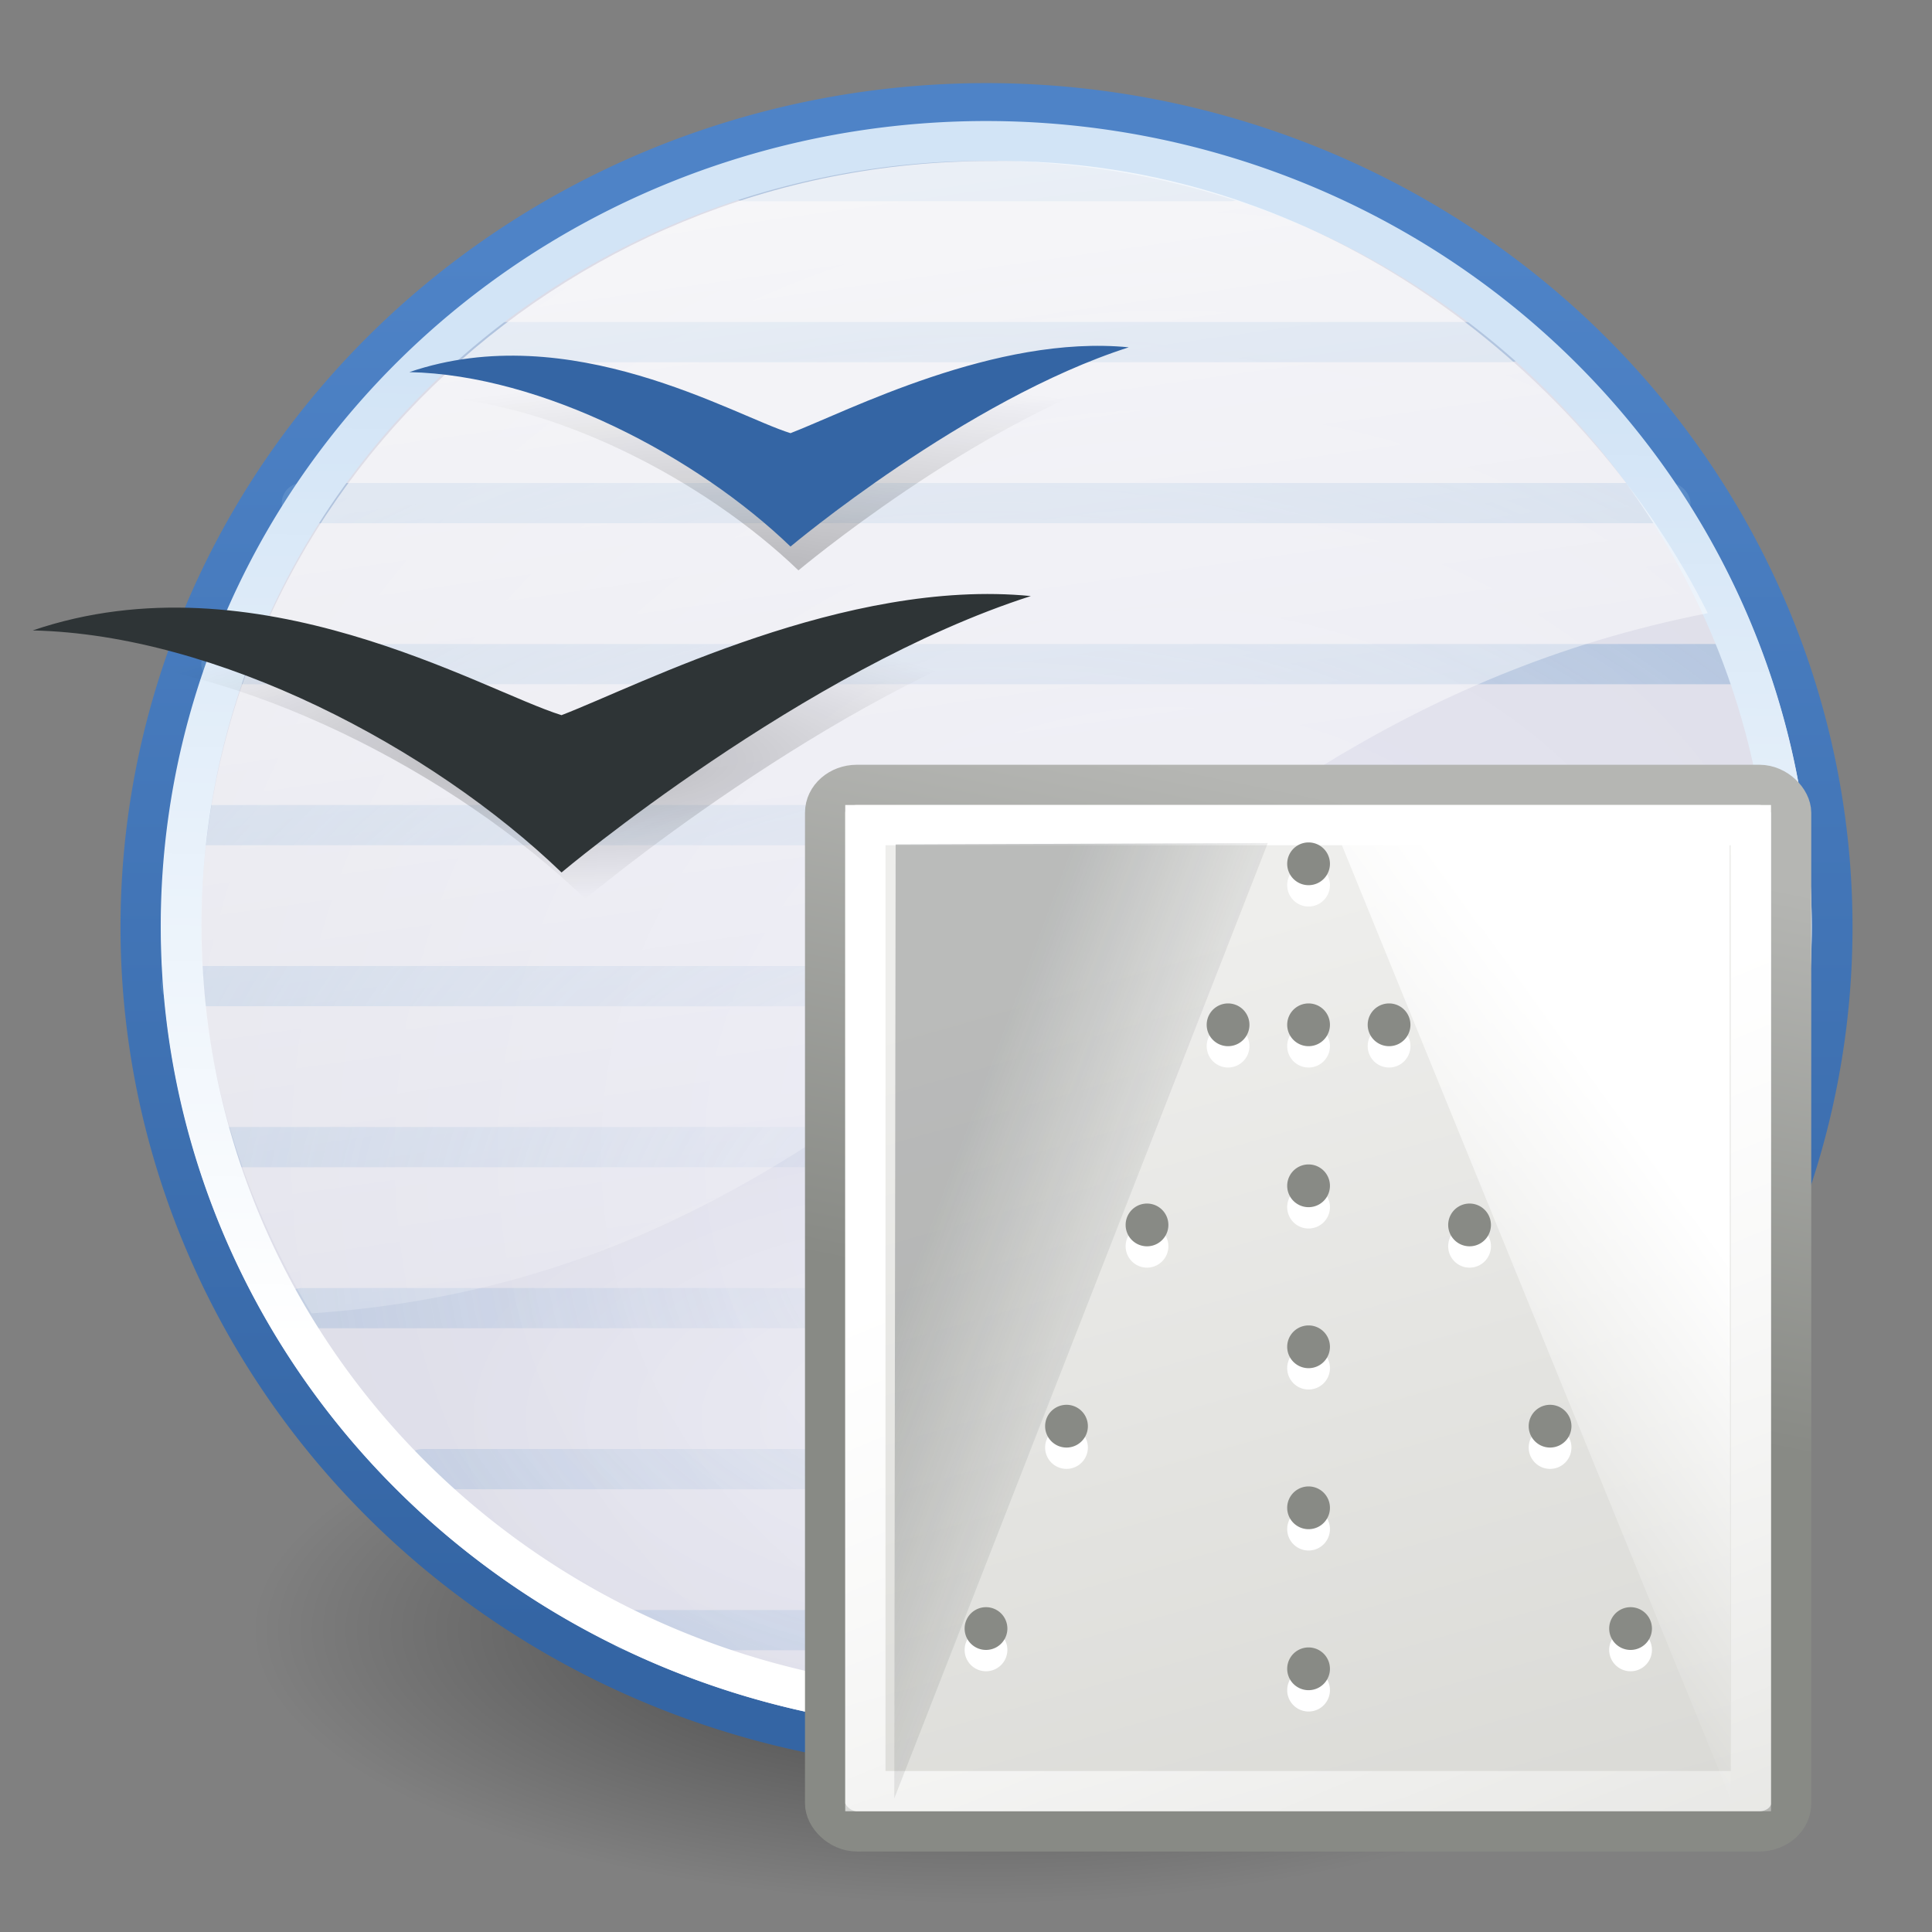 <?xml version="1.0" encoding="UTF-8" standalone="no"?>
<!-- Created with Inkscape (http://www.inkscape.org/) -->
<svg
   xmlns:dc="http://purl.org/dc/elements/1.1/"
   xmlns:cc="http://web.resource.org/cc/"
   xmlns:rdf="http://www.w3.org/1999/02/22-rdf-syntax-ns#"
   xmlns:svg="http://www.w3.org/2000/svg"
   xmlns="http://www.w3.org/2000/svg"
   xmlns:xlink="http://www.w3.org/1999/xlink"
   xmlns:sodipodi="http://sodipodi.sourceforge.net/DTD/sodipodi-0.dtd"
   xmlns:inkscape="http://www.inkscape.org/namespaces/inkscape"
   width="48"
   height="48"
   id="svg1363"
   sodipodi:version="0.32"
   inkscape:version="0.44"
   sodipodi:docbase="/home/jimmac/gfx/ximian/art/icons/ooo/app/scalable"
   sodipodi:docname="ooo-template.svg"
   version="1.0"
   inkscape:export-filename="/home/jimmac/public_html/hideout/wipicons/Tango-OOo/32x32/ooo-writer.png"
   inkscape:export-xdpi="90"
   inkscape:export-ydpi="90">
  <rect width="100%" height="100%" fill="#808080" stroke="none"/>
  <defs
     id="defs3">
    <linearGradient
       inkscape:collect="always"
       id="linearGradient8714">
      <stop
         style="stop-color:#2e3436;stop-opacity:1;"
         offset="0"
         id="stop8716" />
      <stop
         style="stop-color:#2e3436;stop-opacity:0;"
         offset="1"
         id="stop8718" />
    </linearGradient>
    <linearGradient
       inkscape:collect="always"
       id="linearGradient6898">
      <stop
         style="stop-color:#ffffff;stop-opacity:1;"
         offset="0"
         id="stop6900" />
      <stop
         style="stop-color:#ffffff;stop-opacity:0;"
         offset="1"
         id="stop6902" />
    </linearGradient>
    <linearGradient
       inkscape:collect="always"
       xlink:href="#linearGradient6898"
       id="linearGradient6904"
       x1="36.125"
       y1="12"
       x2="24.625"
       y2="20.25"
       gradientUnits="userSpaceOnUse"
       gradientTransform="matrix(0.577,0,0,0.577,18.917,19.883)" />
    <linearGradient
       inkscape:collect="always"
       xlink:href="#linearGradient8327"
       id="linearGradient8383"
       gradientUnits="userSpaceOnUse"
       x1="10.5"
       y1="-6.783"
       x2="32.25"
       y2="-6.783"
       gradientTransform="translate(42.798,-7.782)" />
    <linearGradient
       inkscape:collect="always"
       xlink:href="#linearGradient8327"
       id="linearGradient8371"
       gradientUnits="userSpaceOnUse"
       gradientTransform="translate(42.798,-27.782)"
       x1="10.5"
       y1="-6.783"
       x2="32.25"
       y2="-6.783" />
    <linearGradient
       inkscape:collect="always"
       xlink:href="#linearGradient8327"
       id="linearGradient8363"
       gradientUnits="userSpaceOnUse"
       gradientTransform="translate(42.798,-21.782)"
       x1="10.5"
       y1="-6.783"
       x2="32.25"
       y2="-6.783" />
    <linearGradient
       inkscape:collect="always"
       xlink:href="#linearGradient8327"
       id="linearGradient8355"
       gradientUnits="userSpaceOnUse"
       gradientTransform="translate(42.798,-13.782)"
       x1="10.5"
       y1="-6.783"
       x2="32.25"
       y2="-6.783" />
    <linearGradient
       inkscape:collect="always"
       xlink:href="#linearGradient8327"
       id="linearGradient8347"
       gradientUnits="userSpaceOnUse"
       x1="10.5"
       y1="-6.783"
       x2="32.25"
       y2="-6.783"
       gradientTransform="translate(42.798,-7.782)" />
    <linearGradient
       inkscape:collect="always"
       id="linearGradient8327">
      <stop
         style="stop-color:#3465a4;stop-opacity:1;"
         offset="0"
         id="stop8329" />
      <stop
         style="stop-color:#3465a4;stop-opacity:0;"
         offset="1"
         id="stop8331" />
    </linearGradient>
    <linearGradient
       inkscape:collect="always"
       xlink:href="#linearGradient8327"
       id="linearGradient8333"
       x1="10.5"
       y1="-6.783"
       x2="32.25"
       y2="-6.783"
       gradientUnits="userSpaceOnUse"
       gradientTransform="translate(42.798,-51.782)" />
    <linearGradient
       id="linearGradient6214">
      <stop
         style="stop-color:#3465a4;stop-opacity:1;"
         offset="0"
         id="stop6216" />
      <stop
         style="stop-color:#204a87;stop-opacity:1"
         offset="1"
         id="stop6218" />
    </linearGradient>
    <linearGradient
       id="linearGradient6186">
      <stop
         style="stop-color:#888a85;stop-opacity:1;"
         offset="0"
         id="stop6188" />
      <stop
         style="stop-color:#b5b6b3;stop-opacity:1;"
         offset="1"
         id="stop6190" />
    </linearGradient>
    <linearGradient
       inkscape:collect="always"
       id="linearGradient6152">
      <stop
         style="stop-color:#ffffff;stop-opacity:1;"
         offset="0"
         id="stop6154" />
      <stop
         style="stop-color:#ffffff;stop-opacity:0;"
         offset="1"
         id="stop6156" />
    </linearGradient>
    <linearGradient
       id="linearGradient6142">
      <stop
         style="stop-color:#eeeeec;stop-opacity:1;"
         offset="0"
         id="stop6144" />
      <stop
         style="stop-color:#dadad6;stop-opacity:1;"
         offset="1"
         id="stop6146" />
    </linearGradient>
    <linearGradient
       inkscape:collect="always"
       id="linearGradient5845">
      <stop
         style="stop-color:#ffffff;stop-opacity:1;"
         offset="0"
         id="stop5847" />
      <stop
         style="stop-color:#ffffff;stop-opacity:0;"
         offset="1"
         id="stop5849" />
    </linearGradient>
    <linearGradient
       inkscape:collect="always"
       id="linearGradient5835">
      <stop
         style="stop-color:#3465a4;stop-opacity:1;"
         offset="0"
         id="stop5837" />
      <stop
         style="stop-color:#4e83c7;stop-opacity:1"
         offset="1"
         id="stop5839" />
    </linearGradient>
    <linearGradient
       inkscape:collect="always"
       id="linearGradient5819">
      <stop
         style="stop-color:#729fcf;stop-opacity:0"
         offset="0"
         id="stop5821" />
      <stop
         style="stop-color:#729fcf;stop-opacity:0.655"
         offset="1"
         id="stop5823" />
    </linearGradient>
    <linearGradient
       id="linearGradient5752">
      <stop
         style="stop-color:#ffffff;stop-opacity:1;"
         offset="0"
         id="stop5754" />
      <stop
         style="stop-color:#d2e4f6;stop-opacity:1;"
         offset="1"
         id="stop5756" />
    </linearGradient>
    <linearGradient
       id="linearGradient6262">
      <stop
         style="stop-color:#ef2929;stop-opacity:1;"
         offset="0"
         id="stop6264" />
      <stop
         style="stop-color:#f68383;stop-opacity:1;"
         offset="1"
         id="stop6266" />
    </linearGradient>
    <linearGradient
       id="aigrd13"
       gradientUnits="userSpaceOnUse"
       x1="97.241"
       y1="82.094"
       x2="118.302"
       y2="99.298">
      <stop
         offset="0"
         style="stop-color:#E8F066"
         id="stop12995" />
      <stop
         offset="1"
         style="stop-color:#949941"
         id="stop12997" />
    </linearGradient>
    <linearGradient
       id="aigrd12"
       gradientUnits="userSpaceOnUse"
       x1="90.831"
       y1="89.11"
       x2="115.517"
       y2="100.653">
      <stop
         offset="0"
         style="stop-color:#E8F066"
         id="stop12988" />
      <stop
         offset="1"
         style="stop-color:#777A34"
         id="stop12990" />
    </linearGradient>
    <linearGradient
       id="aigrd11"
       gradientUnits="userSpaceOnUse"
       x1="105.092"
       y1="75.11"
       x2="124.82"
       y2="92.612">
      <stop
         offset="0"
         style="stop-color:#3FA6CC"
         id="stop12981" />
      <stop
         offset="1"
         style="stop-color:#00687A"
         id="stop12983" />
    </linearGradient>
    <linearGradient
       id="aigrd10"
       gradientUnits="userSpaceOnUse"
       x1="107.867"
       y1="84.758"
       x2="126.111"
       y2="94.8">
      <stop
         offset="0"
         style="stop-color:#2C7894"
         id="stop12974" />
      <stop
         offset="1"
         style="stop-color:#0E3D47"
         id="stop12976" />
    </linearGradient>
    <linearGradient
       id="aigrd9"
       gradientUnits="userSpaceOnUse"
       x1="105.818"
       y1="78.108"
       x2="118.2"
       y2="95.9">
      <stop
         offset="0"
         style="stop-color:#C1553A"
         id="stop12967" />
      <stop
         offset="1"
         style="stop-color:#803926"
         id="stop12969" />
    </linearGradient>
    <linearGradient
       id="aigrd8"
       gradientUnits="userSpaceOnUse"
       x1="106.025"
       y1="81.176"
       x2="118.348"
       y2="98.883">
      <stop
         offset="0"
         style="stop-color:#C09287"
         id="stop12960" />
      <stop
         offset="1"
         style="stop-color:#803926"
         id="stop12962" />
    </linearGradient>
    <linearGradient
       inkscape:collect="always"
       id="linearGradient6111">
      <stop
         style="stop-color:#000000;stop-opacity:1;"
         offset="0"
         id="stop6113" />
      <stop
         style="stop-color:#000000;stop-opacity:0;"
         offset="1"
         id="stop6115" />
    </linearGradient>
    <radialGradient
       r="6.065"
       fy="27.675"
       fx="8.493"
       cy="27.675"
       cx="8.493"
       gradientTransform="matrix(2.817,0,0,0.786,-4.885,-7.579)"
       gradientUnits="userSpaceOnUse"
       id="radialGradient10293"
       xlink:href="#linearGradient10283"
       inkscape:collect="always" />
    <linearGradient
       id="linearGradient10283">
      <stop
         id="stop10285"
         offset="0"
         style="stop-color:#000000;stop-opacity:0.238;" />
      <stop
         id="stop10287"
         offset="1"
         style="stop-color:#000000;stop-opacity:0;" />
    </linearGradient>
    <radialGradient
       gradientUnits="userSpaceOnUse"
       r="4.401"
       fy="33.367"
       fx="6.564"
       cy="33.367"
       cx="6.564"
       gradientTransform="matrix(2.817,0,0,0.786,-4.688,-7.349)"
       id="radialGradient10289"
       xlink:href="#linearGradient10283"
       inkscape:collect="always" />
    <radialGradient
       gradientUnits="userSpaceOnUse"
       fy="64.568"
       fx="20.892"
       r="5.257"
       cy="64.568"
       cx="20.892"
       id="aigrd3">
      <stop
         id="stop15573"
         style="stop-color:#F0F0F0"
         offset="0" />
      <stop
         id="stop15575"
         style="stop-color:#9a9a9a;stop-opacity:1;"
         offset="1" />
    </radialGradient>
    <radialGradient
       gradientUnits="userSpaceOnUse"
       fy="114.568"
       fx="20.892"
       r="5.256"
       cy="114.568"
       cx="20.892"
       id="aigrd2">
      <stop
         id="stop15566"
         style="stop-color:#F0F0F0"
         offset="0" />
      <stop
         id="stop15568"
         style="stop-color:#9a9a9a;stop-opacity:1;"
         offset="1" />
    </radialGradient>
    <linearGradient
       id="linearGradient15662">
      <stop
         style="stop-color:#ffffff;stop-opacity:1;"
         offset="0"
         id="stop15664" />
      <stop
         style="stop-color:#f8f8f8;stop-opacity:1;"
         offset="1"
         id="stop15666" />
    </linearGradient>
    <linearGradient
       id="linearGradient269">
      <stop
         style="stop-color:#a3a3a3;stop-opacity:1;"
         offset="0"
         id="stop270" />
      <stop
         style="stop-color:#4c4c4c;stop-opacity:1;"
         offset="1"
         id="stop271" />
    </linearGradient>
    <linearGradient
       id="linearGradient259">
      <stop
         style="stop-color:#fafafa;stop-opacity:1;"
         offset="0"
         id="stop260" />
      <stop
         style="stop-color:#bbbbbb;stop-opacity:1;"
         offset="1"
         id="stop261" />
    </linearGradient>
    <linearGradient
       id="linearGradient2300">
      <stop
         id="stop2302"
         offset="0"
         style="stop-color:#ffffff;stop-opacity:0.893;" />
      <stop
         id="stop2304"
         offset="1"
         style="stop-color:#ffffff;stop-opacity:0;" />
    </linearGradient>
    <linearGradient
       id="linearGradient2281">
      <stop
         style="stop-color:#ffffff;stop-opacity:1;"
         offset="0"
         id="stop2283" />
      <stop
         style="stop-color:#e4e4f0;stop-opacity:1;"
         offset="1"
         id="stop2285" />
    </linearGradient>
    <linearGradient
       id="linearGradient3553"
       inkscape:collect="always">
      <stop
         id="stop3555"
         offset="0"
         style="stop-color:#000000;stop-opacity:1;" />
      <stop
         id="stop3557"
         offset="1"
         style="stop-color:#000000;stop-opacity:0;" />
    </linearGradient>
    <linearGradient
       id="linearGradient3543">
      <stop
         id="stop3545"
         offset="0"
         style="stop-color:#a4a4a4;stop-opacity:1;" />
      <stop
         id="stop3547"
         offset="1"
         style="stop-color:#6b6b6b;stop-opacity:1;" />
    </linearGradient>
    <linearGradient
       id="linearGradient3525">
      <stop
         id="stop3527"
         offset="0"
         style="stop-color:#ffffff;stop-opacity:0.644;" />
      <stop
         id="stop3529"
         offset="1"
         style="stop-color:#ffffff;stop-opacity:0;" />
    </linearGradient>
    <linearGradient
       id="linearGradient3506">
      <stop
         id="stop3508"
         offset="0"
         style="stop-color:#000000;stop-opacity:0;" />
      <stop
         id="stop3510"
         offset="1"
         style="stop-color:#000000;stop-opacity:0.059;" />
    </linearGradient>
    <linearGradient
       id="linearGradient3128">
      <stop
         style="stop-color:#e7e7f3;stop-opacity:1;"
         offset="0"
         id="stop3130" />
      <stop
         style="stop-color:#dcdce6;stop-opacity:1;"
         offset="1"
         id="stop3132" />
    </linearGradient>
    <linearGradient
       id="linearGradient3120">
      <stop
         style="stop-color:#a5a5ae;stop-opacity:1;"
         offset="0"
         id="stop3122" />
      <stop
         style="stop-color:#59595e;stop-opacity:1;"
         offset="1"
         id="stop3124" />
    </linearGradient>
    <radialGradient
       inkscape:collect="always"
       xlink:href="#linearGradient3128"
       id="radialGradient3134"
       cx="27.931"
       cy="28.353"
       fx="27.931"
       fy="28.353"
       r="21.557"
       gradientUnits="userSpaceOnUse"
       gradientTransform="matrix(1.281,9.741127e-4,-9.59875e-4,1.262,-7.826,-7.468)" />
    <radialGradient
       gradientUnits="userSpaceOnUse"
       r="19.779"
       fy="30.13"
       fx="29.876"
       cy="29.83"
       cx="29.876"
       gradientTransform="scale(1.014,0.986)"
       id="radialGradient3514"
       xlink:href="#linearGradient3506"
       inkscape:collect="always" />
    <linearGradient
       gradientUnits="userSpaceOnUse"
       y2="33.667"
       x2="21.94"
       y1="37.631"
       x1="21.904"
       gradientTransform="scale(1.396,0.717)"
       id="linearGradient3533"
       xlink:href="#linearGradient3525"
       inkscape:collect="always" />
    <linearGradient
       y2="34.53"
       x2="21.834"
       y1="37.631"
       x1="21.904"
       gradientTransform="scale(1.396,0.717)"
       gradientUnits="userSpaceOnUse"
       id="linearGradient3537"
       xlink:href="#linearGradient3525"
       inkscape:collect="always" />
    <linearGradient
       y2="35.209"
       x2="21.834"
       y1="37.631"
       x1="21.904"
       gradientTransform="scale(1.396,0.717)"
       gradientUnits="userSpaceOnUse"
       id="linearGradient3541"
       xlink:href="#linearGradient3525"
       inkscape:collect="always" />
    <linearGradient
       gradientUnits="userSpaceOnUse"
       y2="35.936"
       x2="26.853"
       y1="29.613"
       x1="19.257"
       gradientTransform="scale(1.356,0.738)"
       id="linearGradient3549"
       xlink:href="#linearGradient3543"
       inkscape:collect="always" />
    <radialGradient
       gradientUnits="userSpaceOnUse"
       r="6.794"
       fy="45.91"
       fx="22.431"
       cy="45.91"
       cx="22.431"
       gradientTransform="scale(1.337,0.748)"
       id="radialGradient3559"
       xlink:href="#linearGradient3553"
       inkscape:collect="always" />
    <linearGradient
       inkscape:collect="always"
       xlink:href="#linearGradient3525"
       id="linearGradient2212"
       gradientUnits="userSpaceOnUse"
       gradientTransform="scale(1.396,0.717)"
       x1="21.904"
       y1="37.631"
       x2="21.834"
       y2="34.53" />
    <linearGradient
       inkscape:collect="always"
       xlink:href="#linearGradient3525"
       id="linearGradient2214"
       gradientUnits="userSpaceOnUse"
       gradientTransform="scale(1.396,0.717)"
       x1="21.904"
       y1="37.631"
       x2="21.834"
       y2="35.209" />
    <radialGradient
       inkscape:collect="always"
       xlink:href="#linearGradient6111"
       id="radialGradient6117"
       cx="16.25"
       cy="26.906"
       fx="16.25"
       fy="26.906"
       r="12.312"
       gradientTransform="matrix(1,0,0,0.19,0,21.785)"
       gradientUnits="userSpaceOnUse" />
    <linearGradient
       inkscape:collect="always"
       xlink:href="#linearGradient2300"
       id="linearGradient6286"
       x1="10.241"
       y1="-0.025"
       x2="13.991"
       y2="26.098"
       gradientUnits="userSpaceOnUse"
       gradientTransform="matrix(1.706,0,0,1.66,-1.857,-2.597)" />
    <linearGradient
       gradientTransform="matrix(1.182,0,0,1.182,-4.287,-8.352)"
       gradientUnits="userSpaceOnUse"
       y2="42.282"
       x2="7.752"
       y1="37.752"
       x1="13.236"
       id="linearGradient2452"
       xlink:href="#linearGradient2446"
       inkscape:collect="always" />
    <radialGradient
       gradientUnits="userSpaceOnUse"
       gradientTransform="matrix(1.371,-2.9677427e-2,-2.8921569e-2,1.439,-6.919,-16.212)"
       r="7.579"
       fy="35.357"
       fx="15.415"
       cy="35.357"
       cx="15.415"
       id="radialGradient6969"
       xlink:href="#linearGradient6963"
       inkscape:collect="always" />
    <linearGradient
       gradientUnits="userSpaceOnUse"
       y2="27.205"
       x2="37.092"
       y1="18.868"
       x1="28.059"
       id="linearGradient6957"
       xlink:href="#linearGradient6951"
       inkscape:collect="always" />
    <linearGradient
       gradientUnits="userSpaceOnUse"
       y2="33.439"
       x2="23.109"
       y1="30.001"
       x1="19.395"
       id="linearGradient6945"
       xlink:href="#linearGradient6939"
       inkscape:collect="always" />
    <linearGradient
       gradientUnits="userSpaceOnUse"
       y2="7.711"
       x2="40.451"
       y1="16.203"
       x1="32.457"
       gradientTransform="matrix(0.941,-2.95352e-2,3.328987e-2,1.061,79.803,0.144)"
       id="linearGradient10685"
       xlink:href="#linearGradient11924"
       inkscape:collect="always" />
    <linearGradient
       gradientUnits="userSpaceOnUse"
       y2="5.404"
       x2="41.377"
       y1="16.203"
       x1="32.457"
       gradientTransform="matrix(0.941,3.585626e-2,-4.041451e-2,1.061,81.287,-1.039)"
       id="linearGradient10683"
       xlink:href="#linearGradient11924"
       inkscape:collect="always" />
    <linearGradient
       gradientUnits="userSpaceOnUse"
       y2="6.917"
       x2="38.881"
       y1="12.904"
       x1="33.883"
       gradientTransform="matrix(1.013,0,0,0.987,80.257,0)"
       id="linearGradient8397"
       xlink:href="#linearGradient11924"
       inkscape:collect="always" />
    <radialGradient
       gradientUnits="userSpaceOnUse"
       r="7.998"
       fy="34.483"
       fx="9.037"
       cy="34.748"
       cx="8.912"
       gradientTransform="matrix(1.13,0,0,0.885,81.159,-0.427)"
       id="radialGradient7631"
       xlink:href="#linearGradient7625"
       inkscape:collect="always" />
    <linearGradient
       y2="2.438"
       x2="31.589"
       y1="2.311"
       x1="24.743"
       gradientTransform="matrix(0.821,0.715,-0.603,0.692,80.257,0)"
       gradientUnits="userSpaceOnUse"
       id="linearGradient3805"
       xlink:href="#linearGradient4394"
       inkscape:collect="always" />
    <linearGradient
       inkscape:collect="always"
       xlink:href="#linearGradient5229"
       id="linearGradient5235"
       gradientTransform="scale(1.089,0.918)"
       x1="-32.138"
       y1="11.797"
       x2="-23.287"
       y2="11.797"
       gradientUnits="userSpaceOnUse" />
    <linearGradient
       y2="11.366"
       x2="38.269"
       y1="-3.198"
       x1="41.323"
       gradientTransform="matrix(0.811,0.164,-0.239,1.184,0,0)"
       gradientUnits="userSpaceOnUse"
       id="linearGradient4312"
       xlink:href="#linearGradient19108"
       inkscape:collect="always" />
    <linearGradient
       y2="33.482"
       x2="15.544"
       y1="31.134"
       x1="11.712"
       gradientTransform="matrix(1.204,0.243,-0.278,1.38,9.249,-14.062)"
       gradientUnits="userSpaceOnUse"
       id="linearGradient4309"
       xlink:href="#linearGradient18320"
       inkscape:collect="always" />
    <linearGradient
       y2="-2.337"
       x2="29.906"
       y1="1.55"
       x1="28.251"
       gradientTransform="matrix(0.822,0.166,-0.236,1.17,0,0)"
       gradientUnits="userSpaceOnUse"
       id="linearGradient4306"
       xlink:href="#linearGradient11940"
       inkscape:collect="always" />
    <linearGradient
       y2="1.575"
       x2="48.134"
       y1="9.661"
       x1="43.605"
       gradientTransform="matrix(0.785,0.158,-0.247,1.224,0,0)"
       gradientUnits="userSpaceOnUse"
       id="linearGradient4303"
       xlink:href="#linearGradient11932"
       inkscape:collect="always" />
    <linearGradient
       y2="6.411"
       x2="21.685"
       y1="0.822"
       x1="23.411"
       gradientTransform="matrix(0.816,0.165,-0.238,1.178,8.298,0.198)"
       gradientUnits="userSpaceOnUse"
       id="linearGradient4300"
       xlink:href="#linearGradient14520"
       inkscape:collect="always" />
    <linearGradient
       y2="-3.664"
       x2="35.239"
       y1="6.059"
       x1="32.368"
       gradientTransform="matrix(0.81,0.164,-0.239,1.186,0,0)"
       gradientUnits="userSpaceOnUse"
       id="linearGradient4295"
       xlink:href="#linearGradient11916"
       inkscape:collect="always" />
    <linearGradient
       inkscape:collect="always"
       xlink:href="#linearGradient11916"
       id="linearGradient1959"
       gradientUnits="userSpaceOnUse"
       gradientTransform="scale(0.827,1.21)"
       x1="22.481"
       y1="7.256"
       x2="24.142"
       y2="2.65" />
    <linearGradient
       inkscape:collect="always"
       xlink:href="#linearGradient14520"
       id="linearGradient1957"
       gradientUnits="userSpaceOnUse"
       gradientTransform="scale(0.832,1.202)"
       x1="23.411"
       y1="0.822"
       x2="21.685"
       y2="6.411" />
    <linearGradient
       inkscape:collect="always"
       xlink:href="#linearGradient11932"
       id="linearGradient1955"
       gradientUnits="userSpaceOnUse"
       gradientTransform="scale(0.801,1.249)"
       x1="27.062"
       y1="16.267"
       x2="34.06"
       y2="2.781" />
    <linearGradient
       inkscape:collect="always"
       xlink:href="#linearGradient11940"
       id="linearGradient1953"
       gradientUnits="userSpaceOnUse"
       gradientTransform="scale(0.838,1.193)"
       x1="14.395"
       y1="4.431"
       x2="16.707"
       y2="-0.485" />
    <linearGradient
       inkscape:collect="always"
       xlink:href="#linearGradient18320"
       id="linearGradient1951"
       gradientUnits="userSpaceOnUse"
       gradientTransform="matrix(1.228,0,0,1.408,-1.889,-14.166)"
       x1="11.712"
       y1="31.134"
       x2="15.544"
       y2="33.482" />
    <linearGradient
       inkscape:collect="always"
       xlink:href="#linearGradient19108"
       id="linearGradient1949"
       gradientUnits="userSpaceOnUse"
       gradientTransform="scale(0.828,1.208)"
       x1="31.654"
       y1="3.48"
       x2="28.394"
       y2="12.564" />
    <linearGradient
       inkscape:collect="always"
       xlink:href="#linearGradient11916"
       id="linearGradient13472"
       gradientUnits="userSpaceOnUse"
       gradientTransform="scale(0.827,1.21)"
       x1="22.481"
       y1="7.256"
       x2="24.142"
       y2="2.65" />
    <linearGradient
       inkscape:collect="always"
       xlink:href="#linearGradient11924"
       id="linearGradient13466"
       gradientUnits="userSpaceOnUse"
       gradientTransform="matrix(0.825,0,0,1.213,17.092,-2.523)"
       x1="8.165"
       y1="35.224"
       x2="33.965"
       y2="4.882" />
    <linearGradient
       inkscape:collect="always"
       xlink:href="#linearGradient11940"
       id="linearGradient11946"
       gradientTransform="scale(0.838,1.193)"
       x1="14.395"
       y1="4.431"
       x2="16.707"
       y2="-0.485"
       gradientUnits="userSpaceOnUse" />
    <linearGradient
       inkscape:collect="always"
       xlink:href="#linearGradient11932"
       id="linearGradient11938"
       gradientTransform="scale(0.801,1.249)"
       x1="27.062"
       y1="16.267"
       x2="34.06"
       y2="2.781"
       gradientUnits="userSpaceOnUse" />
    <linearGradient
       inkscape:collect="always"
       xlink:href="#linearGradient11924"
       id="linearGradient11930"
       gradientTransform="scale(0.825,1.213)"
       x1="8.165"
       y1="35.224"
       x2="33.965"
       y2="4.882"
       gradientUnits="userSpaceOnUse" />
    <linearGradient
       inkscape:collect="always"
       xlink:href="#linearGradient19108"
       id="linearGradient11156"
       gradientUnits="userSpaceOnUse"
       gradientTransform="matrix(0.828,0,0,1.208,100.11,-33.109)"
       x1="20.19"
       y1="13.216"
       x2="29.476"
       y2="19.211" />
    <linearGradient
       inkscape:collect="always"
       xlink:href="#linearGradient18320"
       id="linearGradient11154"
       gradientUnits="userSpaceOnUse"
       gradientTransform="matrix(0.934,0,0,1.071,100.11,-33.109)"
       x1="11.712"
       y1="31.134"
       x2="15.544"
       y2="33.482" />
    <linearGradient
       inkscape:collect="always"
       xlink:href="#linearGradient14520"
       id="linearGradient11152"
       gradientUnits="userSpaceOnUse"
       gradientTransform="matrix(0.832,0,0,1.202,100.11,-33.109)"
       x1="15.751"
       y1="11.247"
       x2="24.77"
       y2="29.503" />
    <linearGradient
       gradientUnits="userSpaceOnUse"
       y2="12.564"
       x2="28.394"
       y1="3.48"
       x1="31.654"
       gradientTransform="scale(0.828,1.208)"
       id="linearGradient19114"
       xlink:href="#linearGradient19108"
       inkscape:collect="always" />
    <linearGradient
       gradientUnits="userSpaceOnUse"
       y2="33.482"
       x2="15.544"
       y1="31.134"
       x1="11.712"
       gradientTransform="matrix(1.228,0,0,1.408,-1.889,-14.166)"
       id="linearGradient18326"
       xlink:href="#linearGradient18320"
       inkscape:collect="always" />
    <linearGradient
       gradientUnits="userSpaceOnUse"
       y2="6.411"
       x2="21.685"
       y1="0.822"
       x1="23.411"
       gradientTransform="scale(0.832,1.202)"
       id="linearGradient14526"
       xlink:href="#linearGradient14520"
       inkscape:collect="always" />
    <linearGradient
       id="linearGradient14520">
      <stop
         id="stop14522"
         offset="0"
         style="stop-color:#fcfae2;stop-opacity:0;" />
      <stop
         id="stop14524"
         offset="1"
         style="stop-color:#b8ab27;stop-opacity:1;" />
    </linearGradient>
    <linearGradient
       id="linearGradient18320">
      <stop
         id="stop18322"
         offset="0"
         style="stop-color:#e9b96e;stop-opacity:1;" />
      <stop
         id="stop18324"
         offset="1"
         style="stop-color:#b88433;stop-opacity:1;" />
    </linearGradient>
    <linearGradient
       id="linearGradient19108">
      <stop
         id="stop19110"
         offset="0"
         style="stop-color:#edd400;stop-opacity:0;" />
      <stop
         id="stop19112"
         offset="1"
         style="stop-color:#b8a500;stop-opacity:1;" />
    </linearGradient>
    <linearGradient
       id="linearGradient19116">
      <stop
         id="stop19118"
         offset="0"
         style="stop-color:#987c00;stop-opacity:1;" />
      <stop
         id="stop19120"
         offset="1"
         style="stop-color:#5f4d00;stop-opacity:1;" />
    </linearGradient>
    <linearGradient
       id="linearGradient19124">
      <stop
         id="stop19126"
         offset="0"
         style="stop-color:#fcf18f;stop-opacity:1;" />
      <stop
         id="stop19128"
         offset="1"
         style="stop-color:#fcf8ce;stop-opacity:1;" />
    </linearGradient>
    <linearGradient
       id="linearGradient11124">
      <stop
         style="stop-color:#ffffff;stop-opacity:1;"
         offset="0"
         id="stop11126" />
      <stop
         style="stop-color:#ffffff;stop-opacity:0;"
         offset="1"
         id="stop11128" />
    </linearGradient>
    <linearGradient
       id="linearGradient11916">
      <stop
         style="stop-color:#8b7200;stop-opacity:1;"
         offset="0"
         id="stop11918" />
      <stop
         style="stop-color:#544500;stop-opacity:0;"
         offset="1"
         id="stop11920" />
    </linearGradient>
    <linearGradient
       inkscape:collect="always"
       id="linearGradient11924">
      <stop
         style="stop-color:#000000;stop-opacity:1;"
         offset="0"
         id="stop11926" />
      <stop
         style="stop-color:#000000;stop-opacity:0;"
         offset="1"
         id="stop11928" />
    </linearGradient>
    <linearGradient
       id="linearGradient11932">
      <stop
         style="stop-color:#b59300;stop-opacity:1;"
         offset="0"
         id="stop11934" />
      <stop
         style="stop-color:#b59300;stop-opacity:0;"
         offset="1"
         id="stop11936" />
    </linearGradient>
    <linearGradient
       id="linearGradient11940">
      <stop
         style="stop-color:#fcf18f;stop-opacity:1;"
         offset="0"
         id="stop11942" />
      <stop
         style="stop-color:#fcf18f;stop-opacity:0;"
         offset="1"
         id="stop11944" />
    </linearGradient>
    <linearGradient
       id="linearGradient5229">
      <stop
         style="stop-color:#969993;stop-opacity:1;"
         offset="0"
         id="stop5231" />
      <stop
         style="stop-color:#d4d8d0;stop-opacity:1;"
         offset="0.5"
         id="stop5237" />
      <stop
         style="stop-color:#abaea7;stop-opacity:1;"
         offset="1"
         id="stop5233" />
    </linearGradient>
    <linearGradient
       id="linearGradient5325">
      <stop
         id="stop5327"
         offset="0"
         style="stop-color:#555753;stop-opacity:1;" />
      <stop
         id="stop5329"
         offset="1"
         style="stop-color:#555753;stop-opacity:0;" />
    </linearGradient>
    <linearGradient
       id="linearGradient5333">
      <stop
         id="stop5335"
         offset="0"
         style="stop-color:#555753;stop-opacity:0;" />
      <stop
         id="stop5341"
         offset="0.5"
         style="stop-color:#555753;stop-opacity:1;" />
      <stop
         id="stop5337"
         offset="1"
         style="stop-color:#555753;stop-opacity:0;" />
    </linearGradient>
    <linearGradient
       id="linearGradient7625">
      <stop
         id="stop7627"
         offset="0"
         style="stop-color:#505b5f;stop-opacity:1;" />
      <stop
         id="stop7629"
         offset="1"
         style="stop-color:#2e3436;stop-opacity:1;" />
    </linearGradient>
    <linearGradient
       id="linearGradient8391">
      <stop
         id="stop8393"
         offset="0"
         style="stop-color:#b87202;stop-opacity:1;" />
      <stop
         id="stop8395"
         offset="1"
         style="stop-color:#8f5902;stop-opacity:0;" />
    </linearGradient>
    <linearGradient
       gradientTransform="translate(54.501,-4.377)"
       y2="27.982"
       x2="46.099"
       y1="27.982"
       x1="3.669"
       gradientUnits="userSpaceOnUse"
       id="linearGradient5147"
       xlink:href="#linearGradient4394"
       inkscape:collect="always" />
    <linearGradient
       id="linearGradient4394">
      <stop
         id="stop5137"
         offset="0"
         style="stop-color:#818181;stop-opacity:1;" />
      <stop
         style="stop-color:#ffffff;stop-opacity:1;"
         offset="0.5"
         id="stop5139" />
      <stop
         id="stop4398"
         offset="1"
         style="stop-color:#bebebe;stop-opacity:1;" />
    </linearGradient>
    <radialGradient
       gradientUnits="userSpaceOnUse"
       gradientTransform="matrix(1,0,0,0.2,0,36.5)"
       r="22.5"
       fy="45.625"
       fx="27.125"
       cy="45.625"
       cx="27.125"
       id="radialGradient16376"
       xlink:href="#linearGradient16370"
       inkscape:collect="always" />
    <linearGradient
       id="linearGradient16370">
      <stop
         id="stop16372"
         offset="0"
         style="stop-color:#50534b;stop-opacity:0.464;" />
      <stop
         id="stop16374"
         offset="1"
         style="stop-color:#50534b;stop-opacity:0;" />
    </linearGradient>
    <linearGradient
       id="linearGradient6939">
      <stop
         id="stop6941"
         offset="0"
         style="stop-color:#bdbdbd;stop-opacity:1;" />
      <stop
         style="stop-color:#e2e2e2;stop-opacity:1;"
         offset="0.333"
         id="stop6947" />
      <stop
         id="stop6949"
         offset="0.667"
         style="stop-color:#a3a3a3;stop-opacity:1;" />
      <stop
         id="stop6943"
         offset="1"
         style="stop-color:#dddddd;stop-opacity:1;" />
    </linearGradient>
    <linearGradient
       id="linearGradient6951">
      <stop
         id="stop6953"
         offset="0"
         style="stop-color:#6e3d09;stop-opacity:1;" />
      <stop
         style="stop-color:#ea8113;stop-opacity:1;"
         offset="0.242"
         id="stop6959" />
      <stop
         id="stop6961"
         offset="0.621"
         style="stop-color:#5c3307;stop-opacity:1;" />
      <stop
         id="stop6955"
         offset="1"
         style="stop-color:#e07c12;stop-opacity:1;" />
    </linearGradient>
    <linearGradient
       id="linearGradient6963">
      <stop
         id="stop6965"
         offset="0"
         style="stop-color:#696969;stop-opacity:1;" />
      <stop
         id="stop6967"
         offset="1"
         style="stop-color:#000000;stop-opacity:1;" />
    </linearGradient>
    <linearGradient
       id="linearGradient2446"
       inkscape:collect="always">
      <stop
         id="stop2448"
         offset="0"
         style="stop-color:#ffffff;stop-opacity:1;" />
      <stop
         id="stop2450"
         offset="1"
         style="stop-color:#ffffff;stop-opacity:0;" />
    </linearGradient>
    <radialGradient
       inkscape:collect="always"
       xlink:href="#linearGradient6111"
       id="radialGradient7073"
       gradientUnits="userSpaceOnUse"
       gradientTransform="matrix(1,0,0,0.19,0,21.785)"
       cx="16.25"
       cy="26.906"
       fx="16.25"
       fy="26.906"
       r="12.312" />
    <linearGradient
       inkscape:collect="always"
       xlink:href="#linearGradient5752"
       id="linearGradient5758"
       x1="23.486"
       y1="33.877"
       x2="24.031"
       y2="8.626"
       gradientUnits="userSpaceOnUse" />
    <radialGradient
       inkscape:collect="always"
       xlink:href="#linearGradient5819"
       id="radialGradient5825"
       cx="46.495"
       cy="47.505"
       fx="46.495"
       fy="47.505"
       r="20.5"
       gradientTransform="matrix(1.429,0,-1.6397804e-8,1.114,-41.918,-21.923)"
       gradientUnits="userSpaceOnUse" />
    <linearGradient
       inkscape:collect="always"
       xlink:href="#linearGradient5835"
       id="linearGradient5841"
       x1="23.486"
       y1="40.269"
       x2="23.486"
       y2="5.876"
       gradientUnits="userSpaceOnUse" />
    <radialGradient
       inkscape:collect="always"
       xlink:href="#linearGradient5845"
       id="radialGradient5851"
       cx="24.837"
       cy="36.068"
       fx="24.837"
       fy="36.068"
       r="9.104"
       gradientTransform="matrix(1,0,0,0.456,0,19.61)"
       gradientUnits="userSpaceOnUse" />
    <linearGradient
       gradientUnits="userSpaceOnUse"
       y2="26.098"
       x2="13.991"
       y1="-0.025"
       x1="10.241"
       id="linearGradient5078"
       xlink:href="#linearGradient2300"
       inkscape:collect="always" />
    <radialGradient
       gradientUnits="userSpaceOnUse"
       gradientTransform="matrix(1,0,0,0.19,0,21.785)"
       r="12.312"
       fy="26.906"
       fx="16.25"
       cy="26.906"
       cx="16.25"
       id="radialGradient5076"
       xlink:href="#linearGradient6111"
       inkscape:collect="always" />
    <linearGradient
       y2="35.209"
       x2="21.834"
       y1="37.631"
       x1="21.904"
       gradientTransform="scale(1.396,0.717)"
       gradientUnits="userSpaceOnUse"
       id="linearGradient5074"
       xlink:href="#linearGradient3525"
       inkscape:collect="always" />
    <linearGradient
       y2="34.53"
       x2="21.834"
       y1="37.631"
       x1="21.904"
       gradientTransform="scale(1.396,0.717)"
       gradientUnits="userSpaceOnUse"
       id="linearGradient5072"
       xlink:href="#linearGradient3525"
       inkscape:collect="always" />
    <radialGradient
       inkscape:collect="always"
       xlink:href="#linearGradient3553"
       id="radialGradient5070"
       gradientTransform="scale(1.337,0.748)"
       cx="22.431"
       cy="45.91"
       fx="22.431"
       fy="45.91"
       r="6.794"
       gradientUnits="userSpaceOnUse" />
    <linearGradient
       inkscape:collect="always"
       xlink:href="#linearGradient3543"
       id="linearGradient5068"
       gradientTransform="scale(1.356,0.738)"
       x1="19.257"
       y1="29.613"
       x2="26.853"
       y2="35.936"
       gradientUnits="userSpaceOnUse" />
    <linearGradient
       inkscape:collect="always"
       xlink:href="#linearGradient3525"
       id="linearGradient5066"
       gradientUnits="userSpaceOnUse"
       gradientTransform="scale(1.396,0.717)"
       x1="21.904"
       y1="37.631"
       x2="21.834"
       y2="35.209" />
    <linearGradient
       inkscape:collect="always"
       xlink:href="#linearGradient3525"
       id="linearGradient5064"
       gradientUnits="userSpaceOnUse"
       gradientTransform="scale(1.396,0.717)"
       x1="21.904"
       y1="37.631"
       x2="21.834"
       y2="34.53" />
    <linearGradient
       inkscape:collect="always"
       xlink:href="#linearGradient3525"
       id="linearGradient5062"
       gradientTransform="scale(1.396,0.717)"
       x1="21.904"
       y1="37.631"
       x2="21.94"
       y2="33.667"
       gradientUnits="userSpaceOnUse" />
    <radialGradient
       inkscape:collect="always"
       xlink:href="#linearGradient3506"
       id="radialGradient5060"
       gradientTransform="scale(1.014,0.986)"
       cx="29.876"
       cy="29.83"
       fx="29.876"
       fy="30.13"
       r="19.779"
       gradientUnits="userSpaceOnUse" />
    <radialGradient
       gradientTransform="matrix(1.281,9.741127e-4,-9.59875e-4,1.262,-7.826,-7.468)"
       gradientUnits="userSpaceOnUse"
       r="21.557"
       fy="28.353"
       fx="27.931"
       cy="28.353"
       cx="27.931"
       id="radialGradient5058"
       xlink:href="#linearGradient3128"
       inkscape:collect="always" />
    <linearGradient
       id="linearGradient5052">
      <stop
         id="stop5054"
         offset="0"
         style="stop-color:#a5a5ae;stop-opacity:1;" />
      <stop
         id="stop5056"
         offset="1"
         style="stop-color:#59595e;stop-opacity:1;" />
    </linearGradient>
    <linearGradient
       id="linearGradient5046">
      <stop
         id="stop5048"
         offset="0"
         style="stop-color:#e7e7f3;stop-opacity:1;" />
      <stop
         id="stop5050"
         offset="1"
         style="stop-color:#dcdce6;stop-opacity:1;" />
    </linearGradient>
    <linearGradient
       id="linearGradient5040">
      <stop
         style="stop-color:#000000;stop-opacity:0;"
         offset="0"
         id="stop5042" />
      <stop
         style="stop-color:#000000;stop-opacity:0.059;"
         offset="1"
         id="stop5044" />
    </linearGradient>
    <linearGradient
       id="linearGradient5034">
      <stop
         style="stop-color:#ffffff;stop-opacity:0.644;"
         offset="0"
         id="stop5036" />
      <stop
         style="stop-color:#ffffff;stop-opacity:0;"
         offset="1"
         id="stop5038" />
    </linearGradient>
    <linearGradient
       id="linearGradient5028">
      <stop
         style="stop-color:#a4a4a4;stop-opacity:1;"
         offset="0"
         id="stop5030" />
      <stop
         style="stop-color:#6b6b6b;stop-opacity:1;"
         offset="1"
         id="stop5032" />
    </linearGradient>
    <linearGradient
       id="linearGradient5016">
      <stop
         id="stop5018"
         offset="0"
         style="stop-color:#ffffff;stop-opacity:1;" />
      <stop
         id="stop5020"
         offset="1"
         style="stop-color:#e4e4f0;stop-opacity:1;" />
    </linearGradient>
    <linearGradient
       id="linearGradient5010">
      <stop
         style="stop-color:#ffffff;stop-opacity:0.893;"
         offset="0"
         id="stop5012" />
      <stop
         style="stop-color:#ffffff;stop-opacity:0;"
         offset="1"
         id="stop5014" />
    </linearGradient>
    <linearGradient
       id="linearGradient5004">
      <stop
         id="stop5006"
         offset="0"
         style="stop-color:#fafafa;stop-opacity:1;" />
      <stop
         id="stop5008"
         offset="1"
         style="stop-color:#bbbbbb;stop-opacity:1;" />
    </linearGradient>
    <linearGradient
       id="linearGradient4998">
      <stop
         id="stop5000"
         offset="0"
         style="stop-color:#a3a3a3;stop-opacity:1;" />
      <stop
         id="stop5002"
         offset="1"
         style="stop-color:#4c4c4c;stop-opacity:1;" />
    </linearGradient>
    <linearGradient
       id="linearGradient4992">
      <stop
         id="stop4994"
         offset="0"
         style="stop-color:#ffffff;stop-opacity:1;" />
      <stop
         id="stop4996"
         offset="1"
         style="stop-color:#f8f8f8;stop-opacity:1;" />
    </linearGradient>
    <radialGradient
       id="radialGradient4986"
       cx="20.892"
       cy="114.568"
       r="5.256"
       fx="20.892"
       fy="114.568"
       gradientUnits="userSpaceOnUse">
      <stop
         offset="0"
         style="stop-color:#F0F0F0"
         id="stop4988" />
      <stop
         offset="1"
         style="stop-color:#9a9a9a;stop-opacity:1;"
         id="stop4990" />
    </radialGradient>
    <radialGradient
       id="radialGradient4980"
       cx="20.892"
       cy="64.568"
       r="5.257"
       fx="20.892"
       fy="64.568"
       gradientUnits="userSpaceOnUse">
      <stop
         offset="0"
         style="stop-color:#F0F0F0"
         id="stop4982" />
      <stop
         offset="1"
         style="stop-color:#9a9a9a;stop-opacity:1;"
         id="stop4984" />
    </radialGradient>
    <radialGradient
       inkscape:collect="always"
       xlink:href="#linearGradient10283"
       id="radialGradient4978"
       gradientTransform="matrix(1.749,0,0,0.488,-2.296,-3.59)"
       cx="6.564"
       cy="33.367"
       fx="6.564"
       fy="33.367"
       r="4.401"
       gradientUnits="userSpaceOnUse" />
    <linearGradient
       id="linearGradient4972">
      <stop
         style="stop-color:#000000;stop-opacity:0.238;"
         offset="0"
         id="stop4974" />
      <stop
         style="stop-color:#000000;stop-opacity:0;"
         offset="1"
         id="stop4976" />
    </linearGradient>
    <radialGradient
       inkscape:collect="always"
       xlink:href="#linearGradient10283"
       id="radialGradient4970"
       gradientUnits="userSpaceOnUse"
       gradientTransform="matrix(1.749,0,0,0.488,-2.419,-3.733)"
       cx="8.493"
       cy="27.675"
       fx="8.493"
       fy="27.675"
       r="6.065" />
    <linearGradient
       y2="98.883"
       x2="118.348"
       y1="81.176"
       x1="106.025"
       gradientUnits="userSpaceOnUse"
       id="linearGradient4958">
      <stop
         id="stop4960"
         style="stop-color:#C09287"
         offset="0" />
      <stop
         id="stop4962"
         style="stop-color:#803926"
         offset="1" />
    </linearGradient>
    <linearGradient
       y2="95.9"
       x2="118.2"
       y1="78.108"
       x1="105.818"
       gradientUnits="userSpaceOnUse"
       id="linearGradient4952">
      <stop
         id="stop4954"
         style="stop-color:#C1553A"
         offset="0" />
      <stop
         id="stop4956"
         style="stop-color:#803926"
         offset="1" />
    </linearGradient>
    <linearGradient
       y2="94.8"
       x2="126.111"
       y1="84.758"
       x1="107.867"
       gradientUnits="userSpaceOnUse"
       id="linearGradient4946">
      <stop
         id="stop4948"
         style="stop-color:#2C7894"
         offset="0" />
      <stop
         id="stop4950"
         style="stop-color:#0E3D47"
         offset="1" />
    </linearGradient>
    <linearGradient
       y2="92.612"
       x2="124.82"
       y1="75.11"
       x1="105.092"
       gradientUnits="userSpaceOnUse"
       id="linearGradient4940">
      <stop
         id="stop4942"
         style="stop-color:#3FA6CC"
         offset="0" />
      <stop
         id="stop4944"
         style="stop-color:#00687A"
         offset="1" />
    </linearGradient>
    <linearGradient
       y2="100.653"
       x2="115.517"
       y1="89.11"
       x1="90.831"
       gradientUnits="userSpaceOnUse"
       id="linearGradient4934">
      <stop
         id="stop4936"
         style="stop-color:#E8F066"
         offset="0" />
      <stop
         id="stop4938"
         style="stop-color:#777A34"
         offset="1" />
    </linearGradient>
    <linearGradient
       y2="99.298"
       x2="118.302"
       y1="82.094"
       x1="97.241"
       gradientUnits="userSpaceOnUse"
       id="linearGradient4928">
      <stop
         id="stop4930"
         style="stop-color:#E8F066"
         offset="0" />
      <stop
         id="stop4932"
         style="stop-color:#949941"
         offset="1" />
    </linearGradient>
    <linearGradient
       id="linearGradient4922">
      <stop
         id="stop4924"
         offset="0"
         style="stop-color:#ef2929;stop-opacity:1;" />
      <stop
         id="stop4926"
         offset="1"
         style="stop-color:#f68383;stop-opacity:1;" />
    </linearGradient>
    <linearGradient
       inkscape:collect="always"
       xlink:href="#linearGradient6142"
       id="linearGradient6148"
       x1="30.165"
       y1="23.042"
       x2="36.691"
       y2="46"
       gradientUnits="userSpaceOnUse" />
    <linearGradient
       inkscape:collect="always"
       xlink:href="#linearGradient6152"
       id="linearGradient6158"
       x1="21"
       y1="32.5"
       x2="33.659"
       y2="63.082"
       gradientUnits="userSpaceOnUse" />
    <linearGradient
       inkscape:collect="always"
       xlink:href="#linearGradient6186"
       id="linearGradient6192"
       x1="26.541"
       y1="32.5"
       x2="29.267"
       y2="19"
       gradientUnits="userSpaceOnUse" />
    <linearGradient
       inkscape:collect="always"
       xlink:href="#linearGradient8714"
       id="linearGradient8720"
       x1="22.218"
       y1="32.813"
       x2="28.248"
       y2="35.063"
       gradientUnits="userSpaceOnUse" />
  </defs>
  <sodipodi:namedview
     id="base"
     pagecolor="#ffffff"
     bordercolor="#666"
     borderopacity="0.235"
     inkscape:pageopacity="0.0"
     inkscape:pageshadow="2"
     inkscape:zoom="1"
     inkscape:cx="35.189413"
     inkscape:cy="25.222761"
     inkscape:current-layer="layer1"
     showgrid="false"
     inkscape:grid-bbox="true"
     inkscape:document-units="px"
     inkscape:window-width="872"
     inkscape:window-height="695"
     inkscape:window-x="2340"
     inkscape:window-y="322"
     width="48px"
     height="48px"
     inkscape:showpageshadow="false" />
  <g
     style="display:inline"
     id="layer1"
     inkscape:label="Layer 1"
     inkscape:groupmode="layer">
    <path
       sodipodi:type="arc"
       style="opacity:0.509;color:#000000;fill:url(#radialGradient6117);fill-opacity:1;fill-rule:evenodd;stroke:none;stroke-width:1;stroke-linecap:round;stroke-linejoin:round;marker:none;marker-start:none;marker-mid:none;marker-end:none;stroke-miterlimit:4;stroke-dasharray:none;stroke-dashoffset:0;stroke-opacity:1;visibility:visible;display:inline;overflow:visible;enable-background:accumulate"
       id="path6109"
       sodipodi:cx="16.25"
       sodipodi:cy="26.90625"
       sodipodi:rx="12.3125"
       sodipodi:ry="2.34375"
       d="M 28.562 26.906 A 12.312 2.344 0 1 1  3.938,26.906 A 12.312 2.344 0 1 1  28.562 26.906 z"
       transform="matrix(1.475,0,0,2.903,0.47,-37.586)" />
    <path
       sodipodi:type="arc"
       style="color:#000000;fill:url(#radialGradient3134);fill-opacity:1;fill-rule:evenodd;stroke:url(#linearGradient5841);stroke-width:0.991;stroke-linecap:round;stroke-linejoin:miter;marker:none;marker-start:none;marker-mid:none;marker-end:none;stroke-miterlimit:4;stroke-dasharray:none;stroke-dashoffset:0;stroke-opacity:1;visibility:visible;display:inline;overflow:visible"
       id="path2360"
       sodipodi:cx="23.486046"
       sodipodi:cy="22.695679"
       sodipodi:rx="20.556604"
       sodipodi:ry="20.556604"
       d="M 44.043 22.696 A 20.557 20.557 0 1 1  2.929,22.696 A 20.557 20.557 0 1 1  44.043 22.696 z"
       transform="matrix(1.022,0,0,0.996,0.507,0.428)" />
    <g
       id="g5798"
       style="fill-opacity:1.0;fill:url(#radialGradient5825);opacity:0.629">
      <rect
         ry="0.5"
         rx="0.5"
         y="40"
         x="15.062"
         height="1"
         width="17.938"
         id="rect5760"
         style="opacity:1;color:#000000;fill:url(#radialGradient5825);fill-opacity:1.0;fill-rule:evenodd;stroke:none;stroke-width:1;stroke-linecap:round;stroke-linejoin:miter;marker:none;marker-start:none;marker-mid:none;marker-end:none;stroke-miterlimit:4;stroke-dasharray:none;stroke-dashoffset:0;stroke-opacity:1;visibility:visible;display:inline;overflow:visible;enable-background:accumulate" />
      <rect
         style="opacity:1;color:#000000;fill:url(#radialGradient5825);fill-opacity:1.0;fill-rule:evenodd;stroke:none;stroke-width:1;stroke-linecap:round;stroke-linejoin:miter;marker:none;marker-start:none;marker-mid:none;marker-end:none;stroke-miterlimit:4;stroke-dasharray:none;stroke-dashoffset:0;stroke-opacity:1;visibility:visible;display:inline;overflow:visible;enable-background:accumulate"
         id="rect5762"
         width="25.062"
         height="1"
         x="11.5"
         y="38"
         rx="0.5"
         ry="0.5" />
      <rect
         ry="0.5"
         rx="0.5"
         y="36"
         x="10"
         height="1"
         width="29"
         id="rect5764"
         style="opacity:1;color:#000000;fill:url(#radialGradient5825);fill-opacity:1.0;fill-rule:evenodd;stroke:none;stroke-width:1;stroke-linecap:round;stroke-linejoin:miter;marker:none;marker-start:none;marker-mid:none;marker-end:none;stroke-miterlimit:4;stroke-dasharray:none;stroke-dashoffset:0;stroke-opacity:1;visibility:visible;display:inline;overflow:visible;enable-background:accumulate" />
      <rect
         style="opacity:1;color:#000000;fill:url(#radialGradient5825);fill-opacity:1.0;fill-rule:evenodd;stroke:none;stroke-width:1;stroke-linecap:round;stroke-linejoin:miter;marker:none;marker-start:none;marker-mid:none;marker-end:none;stroke-miterlimit:4;stroke-dasharray:none;stroke-dashoffset:0;stroke-opacity:1;visibility:visible;display:inline;overflow:visible;enable-background:accumulate"
         id="rect5766"
         width="33.062"
         height="1"
         x="8"
         y="34"
         rx="0.5"
         ry="0.5" />
      <rect
         ry="0.5"
         rx="0.5"
         y="32"
         x="7"
         height="1"
         width="35.062"
         id="rect5768"
         style="opacity:1;color:#000000;fill:url(#radialGradient5825);fill-opacity:1.0;fill-rule:evenodd;stroke:none;stroke-width:1;stroke-linecap:round;stroke-linejoin:miter;marker:none;marker-start:none;marker-mid:none;marker-end:none;stroke-miterlimit:4;stroke-dasharray:none;stroke-dashoffset:0;stroke-opacity:1;visibility:visible;display:inline;overflow:visible;enable-background:accumulate" />
      <rect
         style="opacity:1;color:#000000;fill:url(#radialGradient5825);fill-opacity:1.0;fill-rule:evenodd;stroke:none;stroke-width:1;stroke-linecap:round;stroke-linejoin:miter;marker:none;marker-start:none;marker-mid:none;marker-end:none;stroke-miterlimit:4;stroke-dasharray:none;stroke-dashoffset:0;stroke-opacity:1;visibility:visible;display:inline;overflow:visible;enable-background:accumulate"
         id="rect5770"
         width="37.062"
         height="1"
         x="6"
         y="30"
         rx="0.5"
         ry="0.5" />
      <rect
         ry="0.5"
         rx="0.5"
         y="28"
         x="5"
         height="1"
         width="39"
         id="rect5772"
         style="opacity:1;color:#000000;fill:url(#radialGradient5825);fill-opacity:1.0;fill-rule:evenodd;stroke:none;stroke-width:1;stroke-linecap:round;stroke-linejoin:miter;marker:none;marker-start:none;marker-mid:none;marker-end:none;stroke-miterlimit:4;stroke-dasharray:none;stroke-dashoffset:0;stroke-opacity:1;visibility:visible;display:inline;overflow:visible;enable-background:accumulate" />
      <rect
         style="opacity:1;color:#000000;fill:url(#radialGradient5825);fill-opacity:1.0;fill-rule:evenodd;stroke:none;stroke-width:1;stroke-linecap:round;stroke-linejoin:miter;marker:none;marker-start:none;marker-mid:none;marker-end:none;stroke-miterlimit:4;stroke-dasharray:none;stroke-dashoffset:0;stroke-opacity:1;visibility:visible;display:inline;overflow:visible;enable-background:accumulate"
         id="rect5774"
         width="39.062"
         height="1"
         x="5"
         y="26"
         rx="0.5"
         ry="0.5" />
      <rect
         ry="0.5"
         rx="0.5"
         y="24"
         x="4"
         height="1"
         width="41"
         id="rect5776"
         style="opacity:1;color:#000000;fill:url(#radialGradient5825);fill-opacity:1.0;fill-rule:evenodd;stroke:none;stroke-width:1;stroke-linecap:round;stroke-linejoin:miter;marker:none;marker-start:none;marker-mid:none;marker-end:none;stroke-miterlimit:4;stroke-dasharray:none;stroke-dashoffset:0;stroke-opacity:1;visibility:visible;display:inline;overflow:visible;enable-background:accumulate" />
      <rect
         style="opacity:1;color:#000000;fill:url(#radialGradient5825);fill-opacity:1.0;fill-rule:evenodd;stroke:none;stroke-width:1;stroke-linecap:round;stroke-linejoin:miter;marker:none;marker-start:none;marker-mid:none;marker-end:none;stroke-miterlimit:4;stroke-dasharray:none;stroke-dashoffset:0;stroke-opacity:1;visibility:visible;display:inline;overflow:visible;enable-background:accumulate"
         id="rect5778"
         width="41"
         height="1"
         x="4"
         y="22"
         rx="0.5"
         ry="0.5" />
      <rect
         ry="0.5"
         rx="0.5"
         y="20"
         x="4.562"
         height="1"
         width="39.875"
         id="rect5780"
         style="opacity:1;color:#000000;fill:url(#radialGradient5825);fill-opacity:1.0;fill-rule:evenodd;stroke:none;stroke-width:1;stroke-linecap:round;stroke-linejoin:miter;marker:none;marker-start:none;marker-mid:none;marker-end:none;stroke-miterlimit:4;stroke-dasharray:none;stroke-dashoffset:0;stroke-opacity:1;visibility:visible;display:inline;overflow:visible;enable-background:accumulate" />
      <rect
         style="opacity:1;color:#000000;fill:url(#radialGradient5825);fill-opacity:1.0;fill-rule:evenodd;stroke:none;stroke-width:1;stroke-linecap:round;stroke-linejoin:miter;marker:none;marker-start:none;marker-mid:none;marker-end:none;stroke-miterlimit:4;stroke-dasharray:none;stroke-dashoffset:0;stroke-opacity:1;visibility:visible;display:inline;overflow:visible;enable-background:accumulate"
         id="rect5782"
         width="39.5"
         height="1"
         x="4.562"
         y="18"
         rx="0.5"
         ry="0.5" />
      <rect
         ry="0.5"
         rx="0.5"
         y="16"
         x="5"
         height="1"
         width="38.562"
         id="rect5784"
         style="opacity:1;color:#000000;fill:url(#radialGradient5825);fill-opacity:1.0;fill-rule:evenodd;stroke:none;stroke-width:1;stroke-linecap:round;stroke-linejoin:miter;marker:none;marker-start:none;marker-mid:none;marker-end:none;stroke-miterlimit:4;stroke-dasharray:none;stroke-dashoffset:0;stroke-opacity:1;visibility:visible;display:inline;overflow:visible;enable-background:accumulate" />
      <rect
         style="opacity:1;color:#000000;fill:url(#radialGradient5825);fill-opacity:1.0;fill-rule:evenodd;stroke:none;stroke-width:1;stroke-linecap:round;stroke-linejoin:miter;marker:none;marker-start:none;marker-mid:none;marker-end:none;stroke-miterlimit:4;stroke-dasharray:none;stroke-dashoffset:0;stroke-opacity:1;visibility:visible;display:inline;overflow:visible;enable-background:accumulate"
         id="rect5786"
         width="37"
         height="1"
         x="6"
         y="14"
         rx="0.5"
         ry="0.5" />
      <rect
         ry="0.5"
         rx="0.5"
         y="12"
         x="7"
         height="1"
         width="35"
         id="rect5788"
         style="opacity:1;color:#000000;fill:url(#radialGradient5825);fill-opacity:1.0;fill-rule:evenodd;stroke:none;stroke-width:1;stroke-linecap:round;stroke-linejoin:miter;marker:none;marker-start:none;marker-mid:none;marker-end:none;stroke-miterlimit:4;stroke-dasharray:none;stroke-dashoffset:0;stroke-opacity:1;visibility:visible;display:inline;overflow:visible;enable-background:accumulate" />
      <rect
         style="opacity:1;color:#000000;fill:url(#radialGradient5825);fill-opacity:1.0;fill-rule:evenodd;stroke:none;stroke-width:1;stroke-linecap:round;stroke-linejoin:miter;marker:none;marker-start:none;marker-mid:none;marker-end:none;stroke-miterlimit:4;stroke-dasharray:none;stroke-dashoffset:0;stroke-opacity:1;visibility:visible;display:inline;overflow:visible;enable-background:accumulate"
         id="rect5790"
         width="31"
         height="1"
         x="9"
         y="10"
         rx="0.5"
         ry="0.5" />
      <rect
         ry="0.5"
         rx="0.5"
         y="8"
         x="11"
         height="1"
         width="27"
         id="rect5792"
         style="opacity:1;color:#000000;fill:url(#radialGradient5825);fill-opacity:1.0;fill-rule:evenodd;stroke:none;stroke-width:1;stroke-linecap:round;stroke-linejoin:miter;marker:none;marker-start:none;marker-mid:none;marker-end:none;stroke-miterlimit:4;stroke-dasharray:none;stroke-dashoffset:0;stroke-opacity:1;visibility:visible;display:inline;overflow:visible;enable-background:accumulate" />
      <rect
         style="opacity:1;color:#000000;fill:url(#radialGradient5825);fill-opacity:1.0;fill-rule:evenodd;stroke:none;stroke-width:1;stroke-linecap:round;stroke-linejoin:miter;marker:none;marker-start:none;marker-mid:none;marker-end:none;stroke-miterlimit:4;stroke-dasharray:none;stroke-dashoffset:0;stroke-opacity:1;visibility:visible;display:inline;overflow:visible;enable-background:accumulate"
         id="rect5794"
         width="22"
         height="1"
         x="14"
         y="6"
         rx="0.5"
         ry="0.5" />
      <rect
         ry="0.5"
         rx="0.5"
         y="4"
         x="18"
         height="1"
         width="13.062"
         id="rect5796"
         style="opacity:1;color:#000000;fill:url(#radialGradient5825);fill-opacity:1.0;fill-rule:evenodd;stroke:none;stroke-width:1;stroke-linecap:round;stroke-linejoin:miter;marker:none;marker-start:none;marker-mid:none;marker-end:none;stroke-miterlimit:4;stroke-dasharray:none;stroke-dashoffset:0;stroke-opacity:1;visibility:visible;display:inline;overflow:visible;enable-background:accumulate" />
    </g>
    <path
       sodipodi:type="arc"
       style="color:#000000;fill:none;fill-opacity:1;fill-rule:evenodd;stroke:url(#linearGradient5758);stroke-width:1.041;stroke-linecap:round;stroke-linejoin:miter;marker:none;marker-start:none;marker-mid:none;marker-end:none;stroke-miterlimit:4;stroke-dasharray:none;stroke-dashoffset:0;stroke-opacity:1;visibility:visible;display:inline;overflow:visible"
       id="path2277"
       sodipodi:cx="23.486046"
       sodipodi:cy="22.695679"
       sodipodi:rx="20.556604"
       sodipodi:ry="20.556604"
       d="M 44.043 22.696 A 20.557 20.557 0 1 1  2.929,22.696 A 20.557 20.557 0 1 1  44.043 22.696 z"
       transform="matrix(0.973,0,0,0.949,1.65,1.471)" />
    <path
       sodipodi:nodetypes="cccssscc"
       id="path2287"
       d="M 24.612,4.001 C 13.797,4.001 5,12.562 5,23.087 C 5,26.583 6.049,29.812 7.739,32.63 C 16.427,32.034 21.486,27.642 26.876,23.348 C 27.856,22.567 28.847,21.789 29.872,21.038 C 30.818,20.346 31.793,19.677 32.816,19.048 C 35.556,17.365 38.64,15.977 42.429,15.234 C 39.485,9.344 32.897,3.898 24.612,4.001 z "
       style="color:#000000;fill:url(#linearGradient6286);fill-opacity:1;fill-rule:evenodd;stroke:none;stroke-width:1;stroke-linecap:round;stroke-linejoin:miter;marker:none;marker-start:none;marker-mid:none;marker-end:none;stroke-miterlimit:4;stroke-dashoffset:0;stroke-opacity:1;visibility:visible;display:inline;overflow:visible" />
    <path
       style="color:#000000;fill:url(#radialGradient10293);fill-opacity:1;fill-rule:evenodd;stroke:none;stroke-width:1px;stroke-linecap:butt;stroke-linejoin:miter;marker:none;marker-start:none;marker-mid:none;marker-end:none;stroke-miterlimit:4;stroke-dashoffset:0;stroke-opacity:1;visibility:visible;display:inline;overflow:visible"
       d="M 10.368,9.837 C 14.367,8.473 18.429,10.92 19.837,11.354 C 21.245,10.812 24.936,8.896 28.241,9.221 C 24.181,10.521 19.837,14.171 19.837,14.171 C 17.511,11.931 13.669,9.909 10.368,9.837 z "
       id="path10291"
       sodipodi:nodetypes="ccccc" />
    <path
       style="fill:#3465a4;fill-opacity:1;fill-rule:evenodd;stroke:none;stroke-width:1px;stroke-linecap:butt;stroke-linejoin:miter;stroke-opacity:1;display:inline"
       d="M 10.17,9.245 C 14.17,7.882 18.232,10.328 19.64,10.762 C 21.048,10.22 24.739,8.304 28.044,8.629 C 23.983,9.929 19.64,13.579 19.64,13.579 C 17.314,11.34 13.471,9.317 10.17,9.245 z "
       id="path10301"
       sodipodi:nodetypes="ccccc" />
    <path
       style="fill:url(#radialGradient10289);fill-opacity:1;fill-rule:evenodd;stroke:none;stroke-width:1px;stroke-linecap:butt;stroke-linejoin:miter;stroke-opacity:1;display:inline"
       d="M 1.404,16.321 C 6.953,14.429 12.589,17.824 14.542,18.425 C 16.496,17.674 21.617,15.015 26.203,15.466 C 20.568,17.27 14.542,22.333 14.542,22.333 C 11.315,19.227 5.984,16.421 1.404,16.321 z "
       id="path10281"
       sodipodi:nodetypes="ccccc" />
    <path
       style="fill:#2e3436;fill-opacity:1;fill-rule:evenodd;stroke:none;stroke-width:1px;stroke-linecap:butt;stroke-linejoin:miter;stroke-opacity:1;display:inline"
       d="M 0.812,15.663 C 6.361,13.772 11.997,17.166 13.951,17.768 C 15.904,17.016 21.025,14.358 25.611,14.809 C 19.977,16.613 13.951,21.676 13.951,21.676 C 10.723,18.569 5.392,15.763 0.812,15.663 z "
       id="path10304"
       sodipodi:nodetypes="ccccc" />
    <path
       sodipodi:type="arc"
       style="opacity:0.326;color:#000000;fill:url(#radialGradient5851);fill-opacity:1;fill-rule:evenodd;stroke:none;stroke-width:1;stroke-linecap:round;stroke-linejoin:miter;marker:none;marker-start:none;marker-mid:none;marker-end:none;stroke-miterlimit:4;stroke-dasharray:none;stroke-dashoffset:0;stroke-opacity:1;visibility:visible;display:inline;overflow:visible;enable-background:accumulate"
       id="path5843"
       sodipodi:cx="24.837126"
       sodipodi:cy="36.067574"
       sodipodi:rx="9.1040001"
       sodipodi:ry="4.1542525"
       d="M 33.941 36.068 A 9.104 4.154 0 1 1  15.733,36.068 A 9.104 4.154 0 1 1  33.941 36.068 z"
       transform="matrix(1.475,0,0,1.665,-12.156,-24.793)" />
    <rect
       rx="0.791"
       ry="0.692"
       y="19.5"
       x="20.5"
       height="26"
       width="24"
       id="rect6270"
       style="color:#000000;fill:url(#linearGradient6148);fill-opacity:1.0;fill-rule:evenodd;stroke:url(#linearGradient6192);stroke-width:1;stroke-linecap:round;stroke-linejoin:round;marker:none;marker-start:none;marker-mid:none;marker-end:none;stroke-miterlimit:4;stroke-dasharray:none;stroke-dashoffset:0;stroke-opacity:1;visibility:visible;display:inline;overflow:visible;enable-background:accumulate" />
    <rect
       style="color:#000000;fill:none;fill-opacity:1;fill-rule:evenodd;stroke:url(#linearGradient6158);stroke-width:1;stroke-linecap:butt;stroke-linejoin:miter;marker:none;marker-start:none;marker-mid:none;marker-end:none;stroke-miterlimit:4;stroke-dasharray:none;stroke-dashoffset:0;stroke-opacity:1;visibility:visible;display:inline;overflow:visible;enable-background:accumulate"
       id="rect6150"
       width="22"
       height="24"
       x="21.5"
       y="20.5" />
    <rect
       y="-58.782"
       x="53.298"
       height="0"
       width="21.75"
       id="rect8303"
       style="opacity:0.651;color:black;fill:url(#linearGradient8333);fill-opacity:1;fill-rule:nonzero;stroke:none;stroke-width:0.5;stroke-linecap:round;stroke-linejoin:round;marker:none;marker-start:none;marker-mid:none;marker-end:none;stroke-miterlimit:4;stroke-dasharray:none;stroke-dashoffset:0;stroke-opacity:1;visibility:visible;display:block;overflow:visible"
       transform="scale(1,-1)" />
    <rect
       transform="scale(1,-1)"
       style="opacity:0.651;color:black;fill:url(#linearGradient8347);fill-opacity:1;fill-rule:nonzero;stroke:none;stroke-width:0.5;stroke-linecap:round;stroke-linejoin:round;marker:none;marker-start:none;marker-mid:none;marker-end:none;stroke-miterlimit:4;stroke-dasharray:none;stroke-dashoffset:0;stroke-opacity:1;visibility:visible;display:block;overflow:visible"
       id="rect8343"
       width="21.75"
       height="0"
       x="53.298"
       y="-14.782" />
    <rect
       y="-20.782"
       x="53.298"
       height="0"
       width="21.75"
       id="rect8351"
       style="opacity:0.651;color:black;fill:url(#linearGradient8355);fill-opacity:1;fill-rule:nonzero;stroke:none;stroke-width:0.5;stroke-linecap:round;stroke-linejoin:round;marker:none;marker-start:none;marker-mid:none;marker-end:none;stroke-miterlimit:4;stroke-dasharray:none;stroke-dashoffset:0;stroke-opacity:1;visibility:visible;display:block;overflow:visible"
       transform="scale(1,-1)" />
    <rect
       transform="scale(1,-1)"
       style="opacity:0.651;color:black;fill:url(#linearGradient8363);fill-opacity:1;fill-rule:nonzero;stroke:none;stroke-width:0.5;stroke-linecap:round;stroke-linejoin:round;marker:none;marker-start:none;marker-mid:none;marker-end:none;stroke-miterlimit:4;stroke-dasharray:none;stroke-dashoffset:0;stroke-opacity:1;visibility:visible;display:block;overflow:visible"
       id="rect8359"
       width="21.75"
       height="0"
       x="53.298"
       y="-28.782" />
    <rect
       y="-34.782"
       x="53.298"
       height="0"
       width="21.75"
       id="rect8367"
       style="opacity:0.651;color:black;fill:url(#linearGradient8371);fill-opacity:1;fill-rule:nonzero;stroke:none;stroke-width:0.5;stroke-linecap:round;stroke-linejoin:round;marker:none;marker-start:none;marker-mid:none;marker-end:none;stroke-miterlimit:4;stroke-dasharray:none;stroke-dashoffset:0;stroke-opacity:1;visibility:visible;display:block;overflow:visible"
       transform="scale(1,-1)" />
    <rect
       transform="scale(1,-1)"
       style="opacity:0.651;color:black;fill:url(#linearGradient8383);fill-opacity:1;fill-rule:nonzero;stroke:none;stroke-width:0.5;stroke-linecap:round;stroke-linejoin:round;marker:none;marker-start:none;marker-mid:none;marker-end:none;stroke-miterlimit:4;stroke-dasharray:none;stroke-dashoffset:0;stroke-opacity:1;visibility:visible;display:block;overflow:visible"
       id="rect8381"
       width="21.75"
       height="0"
       x="53.298"
       y="-14.782" />
    <path
       style="opacity:0.274;fill:url(#linearGradient8720);fill-opacity:1.0;fill-rule:evenodd;stroke:none;stroke-width:1px;stroke-linecap:butt;stroke-linejoin:miter;stroke-opacity:1"
       d="M 31.498,20.945 L 22.218,44.681 C 22.218,44.681 22.252,20.98 22.252,20.98 L 31.498,20.945 z "
       id="path6900"
       sodipodi:nodetypes="cccc" />
    <path
       sodipodi:nodetypes="cccc"
       id="path5925"
       d="M 33.119,20.459 L 42.993,44.681 C 42.993,44.681 42.967,20.494 42.967,20.494 L 33.119,20.459 z "
       style="opacity:1;fill:url(#linearGradient6904);fill-opacity:1;fill-rule:evenodd;stroke:none;stroke-width:1px;stroke-linecap:butt;stroke-linejoin:miter;stroke-opacity:1" />
    <path
       transform="matrix(1.308,0,0,1.308,1.569,18.517)"
       d="M 24.062 2.656 A 0.406 0.406 0 1 1  23.25,2.656 A 0.406 0.406 0 1 1  24.062 2.656 z"
       sodipodi:ry="0.40625"
       sodipodi:rx="0.40625"
       sodipodi:cy="2.65625"
       sodipodi:cx="23.65625"
       id="path6943"
       style="color:black;fill:white;fill-opacity:1;fill-rule:nonzero;stroke:none;stroke-width:1;stroke-linecap:butt;stroke-linejoin:miter;marker:none;marker-start:none;marker-mid:none;marker-end:none;stroke-miterlimit:4;stroke-dasharray:1, 2;stroke-dashoffset:0;stroke-opacity:1;visibility:visible;display:inline;overflow:visible"
       sodipodi:type="arc" />
    <path
       sodipodi:type="arc"
       style="color:black;fill:white;fill-opacity:1;fill-rule:nonzero;stroke:none;stroke-width:1;stroke-linecap:butt;stroke-linejoin:miter;marker:none;marker-start:none;marker-mid:none;marker-end:none;stroke-miterlimit:4;stroke-dasharray:1, 2;stroke-dashoffset:0;stroke-opacity:1;visibility:visible;display:inline;overflow:visible"
       id="path6945"
       sodipodi:cx="23.65625"
       sodipodi:cy="2.65625"
       sodipodi:rx="0.40625"
       sodipodi:ry="0.40625"
       d="M 24.062 2.656 A 0.406 0.406 0 1 1  23.25,2.656 A 0.406 0.406 0 1 1  24.062 2.656 z"
       transform="matrix(1.308,0,0,1.308,1.569,22.517)" />
    <path
       transform="matrix(1.308,0,0,1.308,1.569,26.517)"
       d="M 24.062 2.656 A 0.406 0.406 0 1 1  23.25,2.656 A 0.406 0.406 0 1 1  24.062 2.656 z"
       sodipodi:ry="0.40625"
       sodipodi:rx="0.40625"
       sodipodi:cy="2.65625"
       sodipodi:cx="23.65625"
       id="path6947"
       style="color:black;fill:white;fill-opacity:1;fill-rule:nonzero;stroke:none;stroke-width:1;stroke-linecap:butt;stroke-linejoin:miter;marker:none;marker-start:none;marker-mid:none;marker-end:none;stroke-miterlimit:4;stroke-dasharray:1, 2;stroke-dashoffset:0;stroke-opacity:1;visibility:visible;display:inline;overflow:visible"
       sodipodi:type="arc" />
    <path
       sodipodi:type="arc"
       style="color:black;fill:white;fill-opacity:1;fill-rule:nonzero;stroke:none;stroke-width:1;stroke-linecap:butt;stroke-linejoin:miter;marker:none;marker-start:none;marker-mid:none;marker-end:none;stroke-miterlimit:4;stroke-dasharray:1, 2;stroke-dashoffset:0;stroke-opacity:1;visibility:visible;display:inline;overflow:visible"
       id="path6949"
       sodipodi:cx="23.65625"
       sodipodi:cy="2.65625"
       sodipodi:rx="0.40625"
       sodipodi:ry="0.40625"
       d="M 24.062 2.656 A 0.406 0.406 0 1 1  23.25,2.656 A 0.406 0.406 0 1 1  24.062 2.656 z"
       transform="matrix(1.308,0,0,1.308,1.569,30.517)" />
    <path
       transform="matrix(1.308,0,0,1.308,1.569,34.517)"
       d="M 24.062 2.656 A 0.406 0.406 0 1 1  23.25,2.656 A 0.406 0.406 0 1 1  24.062 2.656 z"
       sodipodi:ry="0.40625"
       sodipodi:rx="0.40625"
       sodipodi:cy="2.65625"
       sodipodi:cx="23.65625"
       id="path6951"
       style="color:black;fill:white;fill-opacity:1;fill-rule:nonzero;stroke:none;stroke-width:1;stroke-linecap:butt;stroke-linejoin:miter;marker:none;marker-start:none;marker-mid:none;marker-end:none;stroke-miterlimit:4;stroke-dasharray:1, 2;stroke-dashoffset:0;stroke-opacity:1;visibility:visible;display:inline;overflow:visible"
       sodipodi:type="arc" />
    <path
       sodipodi:type="arc"
       style="color:black;fill:white;fill-opacity:1;fill-rule:nonzero;stroke:none;stroke-width:1;stroke-linecap:butt;stroke-linejoin:miter;marker:none;marker-start:none;marker-mid:none;marker-end:none;stroke-miterlimit:4;stroke-dasharray:1, 2;stroke-dashoffset:0;stroke-opacity:1;visibility:visible;display:inline;overflow:visible"
       id="path6953"
       sodipodi:cx="23.65625"
       sodipodi:cy="2.65625"
       sodipodi:rx="0.40625"
       sodipodi:ry="0.40625"
       d="M 24.062 2.656 A 0.406 0.406 0 1 1  23.25,2.656 A 0.406 0.406 0 1 1  24.062 2.656 z"
       transform="matrix(1.308,0,0,1.308,1.569,38.517)" />
    <path
       sodipodi:type="arc"
       style="color:black;fill:white;fill-opacity:1;fill-rule:nonzero;stroke:none;stroke-width:1;stroke-linecap:butt;stroke-linejoin:miter;marker:none;marker-start:none;marker-mid:none;marker-end:none;stroke-miterlimit:4;stroke-dasharray:1, 2;stroke-dashoffset:0;stroke-opacity:1;visibility:visible;display:inline;overflow:visible"
       id="path6961"
       sodipodi:cx="23.65625"
       sodipodi:cy="2.65625"
       sodipodi:rx="0.40625"
       sodipodi:ry="0.40625"
       d="M 24.062 2.656 A 0.406 0.406 0 1 1  23.25,2.656 A 0.406 0.406 0 1 1  24.062 2.656 z"
       transform="matrix(1.308,0,0,1.308,3.569,22.517)" />
    <path
       transform="matrix(1.308,0,0,1.308,5.569,27.489)"
       d="M 24.062 2.656 A 0.406 0.406 0 1 1  23.25,2.656 A 0.406 0.406 0 1 1  24.062 2.656 z"
       sodipodi:ry="0.40625"
       sodipodi:rx="0.40625"
       sodipodi:cy="2.65625"
       sodipodi:cx="23.65625"
       id="path6963"
       style="color:black;fill:white;fill-opacity:1;fill-rule:nonzero;stroke:none;stroke-width:1;stroke-linecap:butt;stroke-linejoin:miter;marker:none;marker-start:none;marker-mid:none;marker-end:none;stroke-miterlimit:4;stroke-dasharray:1, 2;stroke-dashoffset:0;stroke-opacity:1;visibility:visible;display:inline;overflow:visible"
       sodipodi:type="arc" />
    <path
       sodipodi:type="arc"
       style="color:black;fill:white;fill-opacity:1;fill-rule:nonzero;stroke:none;stroke-width:1;stroke-linecap:butt;stroke-linejoin:miter;marker:none;marker-start:none;marker-mid:none;marker-end:none;stroke-miterlimit:4;stroke-dasharray:1, 2;stroke-dashoffset:0;stroke-opacity:1;visibility:visible;display:inline;overflow:visible"
       id="path6965"
       sodipodi:cx="23.65625"
       sodipodi:cy="2.65625"
       sodipodi:rx="0.40625"
       sodipodi:ry="0.40625"
       d="M 24.062 2.656 A 0.406 0.406 0 1 1  23.25,2.656 A 0.406 0.406 0 1 1  24.062 2.656 z"
       transform="matrix(1.308,0,0,1.308,7.569,32.489)" />
    <path
       transform="matrix(1.308,0,0,1.308,9.569,37.517)"
       d="M 24.062 2.656 A 0.406 0.406 0 1 1  23.25,2.656 A 0.406 0.406 0 1 1  24.062 2.656 z"
       sodipodi:ry="0.40625"
       sodipodi:rx="0.40625"
       sodipodi:cy="2.65625"
       sodipodi:cx="23.65625"
       id="path6967"
       style="color:black;fill:white;fill-opacity:1;fill-rule:nonzero;stroke:none;stroke-width:1;stroke-linecap:butt;stroke-linejoin:miter;marker:none;marker-start:none;marker-mid:none;marker-end:none;stroke-miterlimit:4;stroke-dasharray:1, 2;stroke-dashoffset:0;stroke-opacity:1;visibility:visible;display:inline;overflow:visible"
       sodipodi:type="arc" />
    <path
       transform="matrix(1.308,0,0,1.308,-0.431,22.517)"
       d="M 24.062 2.656 A 0.406 0.406 0 1 1  23.25,2.656 A 0.406 0.406 0 1 1  24.062 2.656 z"
       sodipodi:ry="0.40625"
       sodipodi:rx="0.40625"
       sodipodi:cy="2.65625"
       sodipodi:cx="23.65625"
       id="path6977"
       style="color:black;fill:white;fill-opacity:1;fill-rule:nonzero;stroke:none;stroke-width:1;stroke-linecap:butt;stroke-linejoin:miter;marker:none;marker-start:none;marker-mid:none;marker-end:none;stroke-miterlimit:4;stroke-dasharray:1, 2;stroke-dashoffset:0;stroke-opacity:1;visibility:visible;display:inline;overflow:visible"
       sodipodi:type="arc" />
    <path
       sodipodi:type="arc"
       style="color:black;fill:white;fill-opacity:1;fill-rule:nonzero;stroke:none;stroke-width:1;stroke-linecap:butt;stroke-linejoin:miter;marker:none;marker-start:none;marker-mid:none;marker-end:none;stroke-miterlimit:4;stroke-dasharray:1, 2;stroke-dashoffset:0;stroke-opacity:1;visibility:visible;display:inline;overflow:visible"
       id="path6979"
       sodipodi:cx="23.65625"
       sodipodi:cy="2.65625"
       sodipodi:rx="0.40625"
       sodipodi:ry="0.40625"
       d="M 24.062 2.656 A 0.406 0.406 0 1 1  23.25,2.656 A 0.406 0.406 0 1 1  24.062 2.656 z"
       transform="matrix(-1.308,0,0,1.308,59.439,27.489)" />
    <path
       transform="matrix(-1.308,0,0,1.308,57.439,32.489)"
       d="M 24.062 2.656 A 0.406 0.406 0 1 1  23.25,2.656 A 0.406 0.406 0 1 1  24.062 2.656 z"
       sodipodi:ry="0.40625"
       sodipodi:rx="0.40625"
       sodipodi:cy="2.65625"
       sodipodi:cx="23.65625"
       id="path6981"
       style="color:black;fill:white;fill-opacity:1;fill-rule:nonzero;stroke:none;stroke-width:1;stroke-linecap:butt;stroke-linejoin:miter;marker:none;marker-start:none;marker-mid:none;marker-end:none;stroke-miterlimit:4;stroke-dasharray:1, 2;stroke-dashoffset:0;stroke-opacity:1;visibility:visible;display:inline;overflow:visible"
       sodipodi:type="arc" />
    <path
       sodipodi:type="arc"
       style="color:black;fill:white;fill-opacity:1;fill-rule:nonzero;stroke:none;stroke-width:1;stroke-linecap:butt;stroke-linejoin:miter;marker:none;marker-start:none;marker-mid:none;marker-end:none;stroke-miterlimit:4;stroke-dasharray:1, 2;stroke-dashoffset:0;stroke-opacity:1;visibility:visible;display:inline;overflow:visible"
       id="path6983"
       sodipodi:cx="23.65625"
       sodipodi:cy="2.65625"
       sodipodi:rx="0.40625"
       sodipodi:ry="0.40625"
       d="M 24.062 2.656 A 0.406 0.406 0 1 1  23.25,2.656 A 0.406 0.406 0 1 1  24.062 2.656 z"
       transform="matrix(-1.308,0,0,1.308,55.439,37.517)" />
    <path
       sodipodi:type="arc"
       style="color:black;fill:#888a85;fill-opacity:1;fill-rule:nonzero;stroke:none;stroke-width:1;stroke-linecap:butt;stroke-linejoin:miter;marker:none;marker-start:none;marker-mid:none;marker-end:none;stroke-miterlimit:4;stroke-dasharray:1, 2;stroke-dashoffset:0;stroke-opacity:1;visibility:visible;display:inline;overflow:visible"
       id="path6910"
       sodipodi:cx="23.65625"
       sodipodi:cy="2.65625"
       sodipodi:rx="0.40625"
       sodipodi:ry="0.40625"
       d="M 24.062 2.656 A 0.406 0.406 0 1 1  23.25,2.656 A 0.406 0.406 0 1 1  24.062 2.656 z"
       transform="matrix(1.308,0,0,1.308,1.569,17.987)" />
    <path
       transform="matrix(1.308,0,0,1.308,1.569,21.987)"
       d="M 24.062 2.656 A 0.406 0.406 0 1 1  23.25,2.656 A 0.406 0.406 0 1 1  24.062 2.656 z"
       sodipodi:ry="0.40625"
       sodipodi:rx="0.40625"
       sodipodi:cy="2.65625"
       sodipodi:cx="23.65625"
       id="path6912"
       style="color:black;fill:#888a85;fill-opacity:1;fill-rule:nonzero;stroke:none;stroke-width:1;stroke-linecap:butt;stroke-linejoin:miter;marker:none;marker-start:none;marker-mid:none;marker-end:none;stroke-miterlimit:4;stroke-dasharray:1, 2;stroke-dashoffset:0;stroke-opacity:1;visibility:visible;display:inline;overflow:visible"
       sodipodi:type="arc" />
    <path
       sodipodi:type="arc"
       style="color:black;fill:#888a85;fill-opacity:1;fill-rule:nonzero;stroke:none;stroke-width:1;stroke-linecap:butt;stroke-linejoin:miter;marker:none;marker-start:none;marker-mid:none;marker-end:none;stroke-miterlimit:4;stroke-dasharray:1, 2;stroke-dashoffset:0;stroke-opacity:1;visibility:visible;display:inline;overflow:visible"
       id="path6914"
       sodipodi:cx="23.65625"
       sodipodi:cy="2.65625"
       sodipodi:rx="0.40625"
       sodipodi:ry="0.40625"
       d="M 24.062 2.656 A 0.406 0.406 0 1 1  23.25,2.656 A 0.406 0.406 0 1 1  24.062 2.656 z"
       transform="matrix(1.308,0,0,1.308,1.569,25.987)" />
    <path
       transform="matrix(1.308,0,0,1.308,1.569,29.987)"
       d="M 24.062 2.656 A 0.406 0.406 0 1 1  23.25,2.656 A 0.406 0.406 0 1 1  24.062 2.656 z"
       sodipodi:ry="0.40625"
       sodipodi:rx="0.40625"
       sodipodi:cy="2.65625"
       sodipodi:cx="23.65625"
       id="path6916"
       style="color:black;fill:#888a85;fill-opacity:1;fill-rule:nonzero;stroke:none;stroke-width:1;stroke-linecap:butt;stroke-linejoin:miter;marker:none;marker-start:none;marker-mid:none;marker-end:none;stroke-miterlimit:4;stroke-dasharray:1, 2;stroke-dashoffset:0;stroke-opacity:1;visibility:visible;display:inline;overflow:visible"
       sodipodi:type="arc" />
    <path
       sodipodi:type="arc"
       style="color:black;fill:#888a85;fill-opacity:1;fill-rule:nonzero;stroke:none;stroke-width:1;stroke-linecap:butt;stroke-linejoin:miter;marker:none;marker-start:none;marker-mid:none;marker-end:none;stroke-miterlimit:4;stroke-dasharray:1, 2;stroke-dashoffset:0;stroke-opacity:1;visibility:visible;display:inline;overflow:visible"
       id="path6918"
       sodipodi:cx="23.65625"
       sodipodi:cy="2.65625"
       sodipodi:rx="0.40625"
       sodipodi:ry="0.40625"
       d="M 24.062 2.656 A 0.406 0.406 0 1 1  23.25,2.656 A 0.406 0.406 0 1 1  24.062 2.656 z"
       transform="matrix(1.308,0,0,1.308,1.569,33.987)" />
    <path
       transform="matrix(1.308,0,0,1.308,1.569,37.987)"
       d="M 24.062 2.656 A 0.406 0.406 0 1 1  23.25,2.656 A 0.406 0.406 0 1 1  24.062 2.656 z"
       sodipodi:ry="0.40625"
       sodipodi:rx="0.40625"
       sodipodi:cy="2.65625"
       sodipodi:cx="23.65625"
       id="path6920"
       style="color:black;fill:#888a85;fill-opacity:1;fill-rule:nonzero;stroke:none;stroke-width:1;stroke-linecap:butt;stroke-linejoin:miter;marker:none;marker-start:none;marker-mid:none;marker-end:none;stroke-miterlimit:4;stroke-dasharray:1, 2;stroke-dashoffset:0;stroke-opacity:1;visibility:visible;display:inline;overflow:visible"
       sodipodi:type="arc" />
    <path
       transform="matrix(1.308,0,0,1.308,3.569,21.987)"
       d="M 24.062 2.656 A 0.406 0.406 0 1 1  23.25,2.656 A 0.406 0.406 0 1 1  24.062 2.656 z"
       sodipodi:ry="0.40625"
       sodipodi:rx="0.40625"
       sodipodi:cy="2.65625"
       sodipodi:cx="23.65625"
       id="path6906"
       style="color:black;fill:#888a85;fill-opacity:1;fill-rule:nonzero;stroke:none;stroke-width:1;stroke-linecap:butt;stroke-linejoin:miter;marker:none;marker-start:none;marker-mid:none;marker-end:none;stroke-miterlimit:4;stroke-dasharray:1, 2;stroke-dashoffset:0;stroke-opacity:1;visibility:visible;display:inline;overflow:visible"
       sodipodi:type="arc" />
    <path
       sodipodi:type="arc"
       style="color:black;fill:#888a85;fill-opacity:1;fill-rule:nonzero;stroke:none;stroke-width:1;stroke-linecap:butt;stroke-linejoin:miter;marker:none;marker-start:none;marker-mid:none;marker-end:none;stroke-miterlimit:4;stroke-dasharray:1, 2;stroke-dashoffset:0;stroke-opacity:1;visibility:visible;display:inline;overflow:visible"
       id="path6908"
       sodipodi:cx="23.65625"
       sodipodi:cy="2.65625"
       sodipodi:rx="0.40625"
       sodipodi:ry="0.40625"
       d="M 24.062 2.656 A 0.406 0.406 0 1 1  23.25,2.656 A 0.406 0.406 0 1 1  24.062 2.656 z"
       transform="matrix(1.308,0,0,1.308,5.569,26.959)" />
    <path
       transform="matrix(1.308,0,0,1.308,7.569,31.959)"
       d="M 24.062 2.656 A 0.406 0.406 0 1 1  23.25,2.656 A 0.406 0.406 0 1 1  24.062 2.656 z"
       sodipodi:ry="0.40625"
       sodipodi:rx="0.40625"
       sodipodi:cy="2.65625"
       sodipodi:cx="23.65625"
       id="path6911"
       style="color:black;fill:#888a85;fill-opacity:1;fill-rule:nonzero;stroke:none;stroke-width:1;stroke-linecap:butt;stroke-linejoin:miter;marker:none;marker-start:none;marker-mid:none;marker-end:none;stroke-miterlimit:4;stroke-dasharray:1, 2;stroke-dashoffset:0;stroke-opacity:1;visibility:visible;display:inline;overflow:visible"
       sodipodi:type="arc" />
    <path
       sodipodi:type="arc"
       style="color:black;fill:#888a85;fill-opacity:1;fill-rule:nonzero;stroke:none;stroke-width:1;stroke-linecap:butt;stroke-linejoin:miter;marker:none;marker-start:none;marker-mid:none;marker-end:none;stroke-miterlimit:4;stroke-dasharray:1, 2;stroke-dashoffset:0;stroke-opacity:1;visibility:visible;display:inline;overflow:visible"
       id="path6913"
       sodipodi:cx="23.65625"
       sodipodi:cy="2.65625"
       sodipodi:rx="0.40625"
       sodipodi:ry="0.40625"
       d="M 24.062 2.656 A 0.406 0.406 0 1 1  23.25,2.656 A 0.406 0.406 0 1 1  24.062 2.656 z"
       transform="matrix(1.308,0,0,1.308,9.569,36.987)" />
    <path
       sodipodi:type="arc"
       style="color:black;fill:#888a85;fill-opacity:1;fill-rule:nonzero;stroke:none;stroke-width:1;stroke-linecap:butt;stroke-linejoin:miter;marker:none;marker-start:none;marker-mid:none;marker-end:none;stroke-miterlimit:4;stroke-dasharray:1, 2;stroke-dashoffset:0;stroke-opacity:1;visibility:visible;display:inline;overflow:visible"
       id="path6927"
       sodipodi:cx="23.65625"
       sodipodi:cy="2.65625"
       sodipodi:rx="0.40625"
       sodipodi:ry="0.40625"
       d="M 24.062 2.656 A 0.406 0.406 0 1 1  23.25,2.656 A 0.406 0.406 0 1 1  24.062 2.656 z"
       transform="matrix(1.308,0,0,1.308,-0.431,21.987)" />
    <path
       transform="matrix(-1.308,0,0,1.308,59.439,26.959)"
       d="M 24.062 2.656 A 0.406 0.406 0 1 1  23.25,2.656 A 0.406 0.406 0 1 1  24.062 2.656 z"
       sodipodi:ry="0.40625"
       sodipodi:rx="0.40625"
       sodipodi:cy="2.65625"
       sodipodi:cx="23.65625"
       id="path6929"
       style="color:black;fill:#888a85;fill-opacity:1;fill-rule:nonzero;stroke:none;stroke-width:1;stroke-linecap:butt;stroke-linejoin:miter;marker:none;marker-start:none;marker-mid:none;marker-end:none;stroke-miterlimit:4;stroke-dasharray:1, 2;stroke-dashoffset:0;stroke-opacity:1;visibility:visible;display:inline;overflow:visible"
       sodipodi:type="arc" />
    <path
       sodipodi:type="arc"
       style="color:black;fill:#888a85;fill-opacity:1;fill-rule:nonzero;stroke:none;stroke-width:1;stroke-linecap:butt;stroke-linejoin:miter;marker:none;marker-start:none;marker-mid:none;marker-end:none;stroke-miterlimit:4;stroke-dasharray:1, 2;stroke-dashoffset:0;stroke-opacity:1;visibility:visible;display:inline;overflow:visible"
       id="path6931"
       sodipodi:cx="23.65625"
       sodipodi:cy="2.65625"
       sodipodi:rx="0.40625"
       sodipodi:ry="0.40625"
       d="M 24.062 2.656 A 0.406 0.406 0 1 1  23.25,2.656 A 0.406 0.406 0 1 1  24.062 2.656 z"
       transform="matrix(-1.308,0,0,1.308,57.439,31.959)" />
    <path
       transform="matrix(-1.308,0,0,1.308,55.439,36.987)"
       d="M 24.062 2.656 A 0.406 0.406 0 1 1  23.25,2.656 A 0.406 0.406 0 1 1  24.062 2.656 z"
       sodipodi:ry="0.40625"
       sodipodi:rx="0.40625"
       sodipodi:cy="2.65625"
       sodipodi:cx="23.65625"
       id="path6933"
       style="color:black;fill:#888a85;fill-opacity:1;fill-rule:nonzero;stroke:none;stroke-width:1;stroke-linecap:butt;stroke-linejoin:miter;marker:none;marker-start:none;marker-mid:none;marker-end:none;stroke-miterlimit:4;stroke-dasharray:1, 2;stroke-dashoffset:0;stroke-opacity:1;visibility:visible;display:inline;overflow:visible"
       sodipodi:type="arc" />
  </g>
  <g
     style="display:inline"
     inkscape:groupmode="layer"
     id="layer2"
     inkscape:label="overlay" />
</svg>
